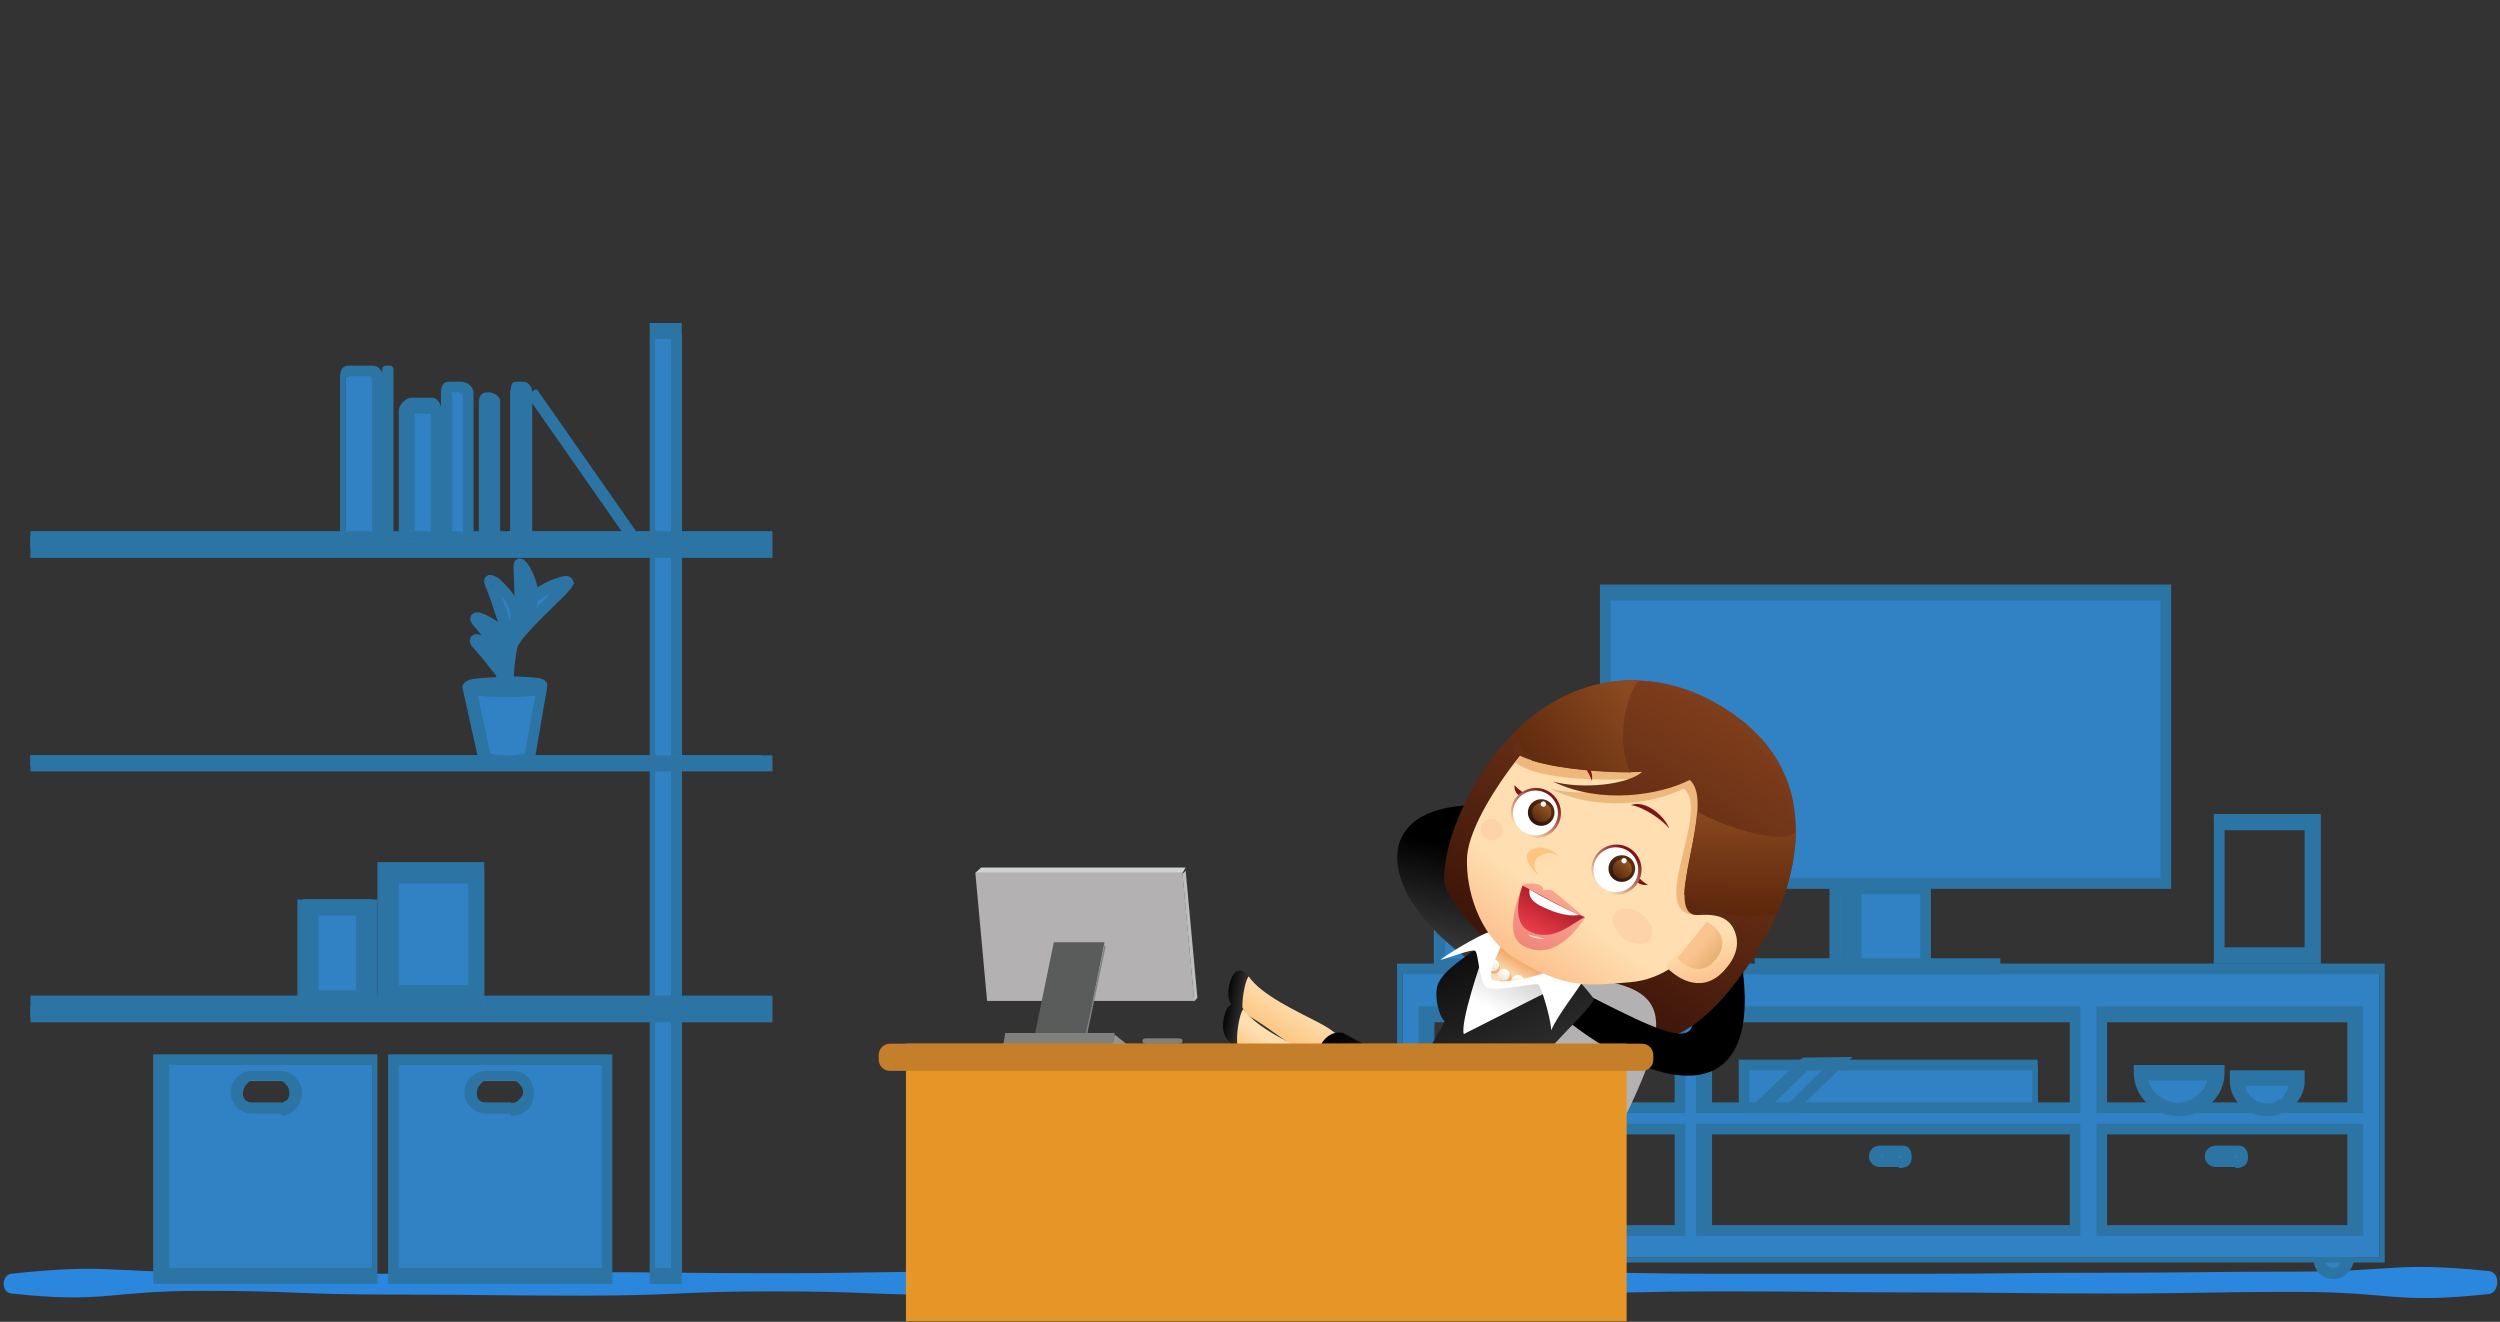<?xml version="1.0" encoding="utf-8"?>
<!-- Generator: Adobe Illustrator 19.2.1, SVG Export Plug-In . SVG Version: 6.00 Build 0)  -->
<svg version="1.1" id="Layer_1" xmlns="http://www.w3.org/2000/svg" xmlns:xlink="http://www.w3.org/1999/xlink" x="0px" y="0px"
	 viewBox="0 0 468.3 247.6" style="enable-background:new 0 0 468.3 247.6;" xml:space="preserve">
<rect x="0" y="0" width="468.3" height="247.6" fill="#333333" stroke="none"/>
<g>
	<path fill="#2A87DD" d="M466.2,242.4c-17.8,1.9-17.9-0.4-35.7-0.4c-17.9,0-17.9,0.3-35.7,0.3c-17.9,0-17.9-0.2-35.7-0.2
		c-17.9,0-17.9-0.2-35.7-0.2c-17.9,0-17.9,0.4-35.7,0.4c-17.9,0-17.9-0.2-35.7-0.2c-17.9,0-17.9,0.6-35.7,0.6
		c-17.9,0-17.9-0.1-35.7-0.1c-17.9,0-17.9-0.7-35.7-0.7c-17.9,0-17.9,0.8-35.7,0.8c-17.9,0-17.9-0.2-35.7-0.2
		c-17.9,0-17.9-0.7-35.7-0.7s-18,2.4-35.7,0.5c-1.9-0.2-1.9-3.4,0-3.7c17.8-1.9,17.8-0.3,35.7-0.3c17.9,0,17.9,0.3,35.7,0.3
		c17.9,0,17.9-0.3,35.7-0.3c17.9,0,17.9,0.2,35.7,0.2c17.9,0,17.9-0.3,35.7-0.3c17.9,0,17.9,0.6,35.7,0.6c17.9,0,17.9-0.3,35.7-0.3
		c17.9,0,17.9-0.2,35.7-0.2c17.9,0,17.9,0.3,35.7,0.3c17.9,0,17.9,0,35.7,0c17.9,0,17.9-0.2,35.7-0.2c17.9,0,17.9-0.2,35.7-0.2
		c17.9,0,18-1.9,35.8-0.1C468.5,238.5,468.1,242.2,466.2,242.4z"/>
</g>
<circle fill="#3182C4" cx="269.4" cy="236.2" r="2.7"/>
<path fill="#2C74A4" d="M272.1,235.5h-1.2c0,1-0.2,1.1-0.4,1.4c-0.3,0.3-0.6,0.6-1.1,0.6c-0.4,0-0.8-0.1-1.1-0.4
	c-0.3-0.3-0.4-0.6-0.4-1c0-0.4,0.2-0.8,0.4-1c0.3-0.3,0.6-0.4,1.1-0.4c0.4,0,0.8-0.2,1.1,0.1c0.3,0.3,0.4,0.7,0.4,0.7H272.1h1.2
	c0-2-1.7-3.5-3.8-3.5c-2.1,0-3.8,1.9-3.8,4c0,2.1,1.7,3.6,3.8,3.6c2.1,0,3.8-2.1,3.8-4.1H272.1z"/>
<circle fill="#3182C4" cx="437.1" cy="236.2" r="2.7"/>
<path fill="#2C74A4" d="M439.8,235.5h-1.2c0,1-0.2,1.1-0.4,1.4c-0.3,0.3-0.6,0.6-1.1,0.6c-0.4,0-0.8-0.1-1.1-0.4
	c-0.3-0.3-0.4-0.6-0.4-1c0-0.4,0.2-0.8,0.4-1c0.3-0.3,0.6-0.4,1.1-0.4c0.4,0,0.8-0.2,1.1,0.1c0.3,0.3,0.4,0.7,0.4,0.7H439.8h1.2
	c0-2-1.7-3.5-3.8-3.5c-2.1,0-3.8,1.9-3.8,4c0,2.1,1.7,3.6,3.8,3.6c2.1,0,3.8-2.1,3.8-4.1H439.8z"/>
<path fill="#3182C4" d="M262.7,181.5v54h183v-54H262.7z M267.7,189.5h47v18h-47V189.5z M314.7,230.5h-47v-19h47V230.5z M318.7,189.5h70
	v18h-70V189.5z M388.7,230.5h-69v-19h69V230.5z M393.7,189.5h47v18h-47V189.5z M440.7,230.5h-47v-19h47V230.5z"/>
<path fill="#2C74A4" d="M262.7,181.5h-1v55h185v-56h-185v1H262.7v1h183v53h-183V181.5L262.7,181.5v1.8V181.5z M267.7,189.5v2h46v15h-45
	v-17H267.7v1.8V189.5h-2v19h50v-20h-50v1H267.7z M314.7,230.5v-1h-46v-17h45v18H314.7v-1.4V230.5h1v-20h-50v21h50v-1H314.7z
	 M318.7,189.5v2h69v15h-67v-17H318.7v1.8V189.5h-1v19h72v-20h-72v1H318.7z M388.7,230.5v-1h-68v-17h67v18H388.7v-1.4V230.5h1v-20
	h-72v21h72v-1H388.7z M393.7,189.5v2h46v15h-45v-17H393.7v1.8V189.5h-1v19h50v-20h-50v1H393.7z M440.7,230.5v-1h-46v-17h45v18H440.7
	v-1.4V230.5h2v-20h-50v21h50v-1H440.7z"/>
<rect x="329.7" y="180.5" fill="#3182C4" width="44" height="1"/>
<polygon fill="#2C74A4" points="373.7,181.5 373.7,180.5 330.9,180.5 330.9,180.5 329.7,180.5 329.7,181.5 371.5,181.5 371.5,181.5 
	373.7,181.5 373.7,180.7 373.7,181.5 374.7,181.5 374.7,179.5 328.7,179.5 328.7,182.5 374.7,182.5 374.7,181.5 "/>
<rect x="343.7" y="166.5" fill="#3182C4" width="17" height="14"/>
<polygon fill="#2C74A4" points="360.7,180.5 360.7,179.5 344.7,179.5 344.7,167.5 359.7,167.5 359.7,180.5 360.7,180.5 360.7,179.5 
	360.7,180.5 361.7,180.5 361.7,165.5 342.7,165.5 342.7,181.5 361.7,181.5 361.7,180.5 "/>
<rect x="300.7" y="111.5" fill="#3182C4" width="105" height="54"/>
<polygon fill="#2C74A4" points="405.7,165.5 405.7,164.5 301.7,164.5 301.7,112.5 404.7,112.5 404.7,165.5 405.7,165.5 405.7,164.2 
	405.7,165.5 406.7,165.5 406.7,109.5 299.7,109.5 299.7,166.5 406.7,166.5 406.7,165.5 "/>
<rect x="326.7" y="199.5" fill="#3182C4" width="55" height="8"/>
<polygon fill="#2C74A4" points="381.7,207.5 381.7,206.5 327.7,206.5 327.7,200.5 380.7,200.5 380.7,207.5 381.7,207.5 381.7,207.1 
	381.7,207.5 381.7,207.5 381.7,198.5 325.7,198.5 325.7,208.5 381.7,208.5 381.7,207.5 "/>
<path fill="#3182C4" d="M277.4,180.5h-6.7c-0.7,0-2.1,0-2.1,0v-13.4c0-0.7,1.3-1.6,2.1-1.6h6.7c0.7,0,1.3,0.9,1.3,1.6v13.4
	C278.7,180.5,278.1,180.5,277.4,180.5z"/>
<path fill="#2C74A4" d="M276.7,181v-1.5h-5.9c-0.7,0-2.1,0-2.1,0v1h2v-13c0,0,0,0,0.1,0h6.7c0.1,0,0.3,0,0.3,0v13h1v-1c0,0-1,0-2,0V181
	v0.5c1,0,2.1,0,2.1,0h0.9v-14.4c0-1.4-0.9-2.6-2.3-2.6h-6.7c-1.4,0-2.1,1.2-2.1,2.6v14.4h0.7c0,0,0.6,0,1.3,0h5.9V181z"/>
<path fill="#3182C4" d="M273.7,165.8c0-2.1,0.7-3.8,1.6-3.8"/>
<path fill="#2C74A4" d="M274.7,165.6c0-0.9,0.3-1.6,0.5-2.1c0.1-0.2,0.3-0.4,0.3-0.4l0,0l-0.1-0.2l0.1,0.2l0.1,0l-0.1-0.2l-0.3,0.2
	l-0.5-0.4v0.4l0.1,0l-0.1-0.4v0.4v-2.3c0,0-0.2,0.1-0.5,0.2c-0.4,0.2-0.6,0.5-0.8,0.8c-0.4,0.5-0.5,0.9-0.7,1.6
	c-0.2,0.7-0.2,2-0.2,2h2.1V165.6z"/>
<path fill="#3182C4" d="M287.2,180.5h-5.3c-0.6,0-1.3,0-1.3,0v-8.7c0-0.5,0.7-1.3,1.3-1.3h5.3c0.6,0,1.5,0.8,1.5,1.3v8.7
	C288.7,180.5,287.8,180.5,287.2,180.5z"/>
<path fill="#2C74A4" d="M287.7,181v-1.5h-5.7c-0.6,0-1.3,0-1.3,0v1h1v-9h0l0.4,0.2c0,0,0-0.2,0-0.2h-0.4l0.4,0.3l-0.2,0l0.1,0.2
	c0,0,0,0,0.1-0.1l-0.2-0.1l0.1,0.2l0,0l0,0l0,0l0,0l0-0.3l0-0.3h5.3l0,0.3l0,0l-0.1,0.2l0.1,0.1l0-0.1l-0.1-0.1l0.3-0.4h-0.4
	c0,0,0,0.2,0.1,0.2l0.3-0.2h-0.8v9h2v-1h-1V181v0.5h0.6h1.4v-9.7c0-0.6-0.4-1.8-0.9-2.2c-0.4-0.3-1.1-1.2-1.6-1.2h-5.3
	c-0.6,0-1.1,0.8-1.5,1.2c-0.4,0.3-0.7,1.5-0.7,2.2v9.7h1.2c0,0,0.5,0,1.1,0h5.7V181z"/>
<path fill="#3182C4" d="M284.3,170.9c0-1.4,0.6-2.5,1.3-2.5"/>
<path fill="#2C74A4" d="M285.7,171.1c0-0.5,0-1.1,0.1-1.3c0-0.1,0-0.1,0-0.2l0-0.1l0,0l-0.2-0.3v0.3c0,0,0.2-0.1,0.2-0.1l-0.2-0.3v0.3
	v-2.3c-1,0-1,0.2-1.3,0.5c-0.5,0.4-0.8,0.7-1,1.2c-0.2,0.5-0.3,1.6-0.3,1.6h2.6V171.1z"/>
<path fill="#3182C4" d="M302.8,206.5h-28.6c-0.3,0-0.5,0.4-0.5,0.2v-1c0-0.3,0.3-1.2,0.5-5.2h28.6c0.3,4,0.9,5,0.9,5.2v1
	C303.7,206.9,303.1,206.5,302.8,206.5z"/>
<path fill="#2C74A4" d="M303.7,207.2v-1.7h-30v1h1.2c0-1-0.2-0.5-1.2-0.5v0.5h1v-1h-0.4l0.6,0.1l0-0.1h-0.6l0.6,0.2l-0.4,0l0.3,0.1l0,0
	l-0.4,0l0.3,0.1c0,0,0-0.1,0.1-0.3c0.1-0.5,0-1.6,0.2-4.3l-1.4-0.1v1.3h30v-1.3l-1.6,0.1c0.1,2.1,0,3.2,0.1,3.8c0,0.3,0,0.5,0,0.7
	c0,0.1,0,0.1,0,0.1l0.1-0.1l-0.6,0v0l0.6-0.1l-0.2-0.1l0.8-0.2h-0.6l0,0.1l0.6-0.1h-1.1v1h2V206c-2,0-1.6-0.5-1.6,0.5h1.6V206V207.2
	v1.2c0,0,0-0.7,0-1.6v-1c0-0.1,0.4-0.2,0.4-0.3c0-0.1,0.2-0.2,0.1-0.3c-0.1-0.4-0.1-1.6-0.3-4.3l0-1.3h-30.8l-0.1,1.3
	c-0.1,2-0.2,3.2-0.3,3.7c0,0.3-0.1,0.5-0.1,0.6c0,0.1-0.5,0.1-0.5,0.2c0,0.1-0.5,0.2-0.5,0.3v1c0,0.9,1.6,0.8,2.5,0.8h29.5V207.2z"
	/>
<path fill="#3182C4" d="M414.8,200.5c0,5-3.1,6.9-6.9,6.9c-3.8,0-6.9-1.9-6.9-6.9H414.8z"/>
<path fill="#2C74A4" d="M414.7,200.5h-1c0,2-0.6,3.3-1.7,4.3c-1,1-2.5,1.8-4.1,1.8c-1.6,0-3-0.8-4.1-1.9c-1-1-1.7-2.3-1.7-4.3h-1.5v2
	h14V200.5h-1H414.7v-1h-15v1.5c0,4.5,4,8.1,8.5,8.1c4.5,0,8.5-3.6,8.5-8.1v-1.5h-2V200.5z"/>
<path fill="#3182C4" d="M429.9,202.5c0,3-2.4,5.4-5.4,5.4s-5.4-2.4-5.4-5.4H429.9z"/>
<path fill="#2C74A4" d="M429.7,202.5h-0.9c0,1-0.5,2.2-1.2,3c-0.8,0.8-1.8,1.2-3,1.2c-1.2,0-2.2-0.5-3-1.3c-0.8-0.8-1.2-2-1.2-3h-1.7v1
	h11V202.5h-0.9H429.7v-2h-12v2.1c0,3.6,3.4,6.5,7,6.5c3.6,0,7-2.9,7-6.5v-2.1h-2V202.5z"/>
<path fill="#3182C4" d="M291.4,216.5H287c-0.5,0-0.9-0.5-0.9-1c0-0.5,0.4-1,0.9-1h4.4c0.5,0,0.9,0.5,0.9,1
	C292.3,216,291.9,216.5,291.4,216.5z"/>
<path fill="#2C74A4" d="M291.7,216.5v-1h-5l0,0h0.7c0,0,0.4-0.2-0.6-0.2v0.2h0.6h-0.6v0.4c1,0,0.6-0.4,0.6-0.4h-0.7l0,0h4.8l0,0h-0.4
	c0,0,0.6,0.4,0.6,0.4v-0.4h-0.6h0.6v-0.2c0,0-0.5,0.2-0.6,0.2h0.6v-0.2V216.5v1.2c1,0,1.9-1,1.9-2.1c0-1.1-1-2.1-2.2-2.1H287
	c-1.1,0-2,0.9-2,2c0,1.1,0.9,2,2,2h4.7V216.5z"/>
<path fill="#3182C4" d="M356.5,217.5h-4.4c-0.5,0-0.9-0.5-0.9-1c0-0.5,0.4-1,0.9-1h4.4c0.5,0,0.9,0.5,0.9,1
	C357.3,217,357,217.5,356.5,217.5z"/>
<path fill="#2C74A4" d="M355.7,217.6v-1.1h-3.5l0,0h0.2c0,0,0.3,0,0.3,0v0h-0.3h0.3v0.5c0,0-0.3-0.5-0.3-0.5h-0.2l0,0h3.9l0,0h0.1
	c0,0-0.5,0.5-0.5,0.5v-0.5h0.5h-0.5v0c0,0,0.5,0,0.5,0h-0.5v0V217.6v1.2c2,0,2.4-1,2.4-2.1c0-1.1-0.5-2.1-1.6-2.1h-4.4
	c-1.1,0-2,0.9-2,2c0,1.1,0.9,2,2,2h3.6V217.6z"/>
<path fill="#3182C4" d="M419.4,217.5H415c-0.5,0-0.9-0.5-0.9-1c0-0.5,0.4-1,0.9-1h4.4c0.5,0,0.9,0.5,0.9,1
	C420.2,217,419.9,217.5,419.4,217.5z"/>
<path fill="#2C74A4" d="M418.7,217.6v-1.1H415l0,0h0.2c0,0-0.6,0-0.6,0v0h0.6h-0.6v0.5c0,0,0.6-0.5,0.6-0.5H415l0,0h3.9l0,0h0.2
	c0,0-0.4,0.5-0.4,0.5v-0.5h0.4h-0.4v0c0,0,0.4,0,0.4,0h-0.4v0V217.6v1.2c2,0,2.4-1,2.4-2.1c0-1.1-0.6-2.1-1.7-2.1H415
	c-1.1,0-2,0.9-2,2c0,1.1,0.9,2,2,2h3.7V217.6z"/>
<path fill="#2C74A4" d="M414.7,152.5v28h20v-28H414.7z M432.7,177.5h-16v-22h16V177.5z"/>
<path fill="#2C74A4" d="M414.7,153.1L414.7,153.1v27.4h20v-28h-20l0,0l0,0v1h19v26h-19V153.1L414.7,153.1v0.7V153.1z M432.7,177.5
	L432.7,177.5h-16v-22h15v22H432.7v0.8v-0.1l0,0v-23.7h-16v25h16V177.5L432.7,177.5z"/>
<rect x="346.7" y="166.5" fill="#3182C4" width="1" height="14"/>
<polygon fill="#2C74A4" points="347.7,180.5 347.7,179.2 347.7,179.2 347.7,167.6 347.7,167.6 347.7,166.5 346.7,166.5 346.7,180.5 
	347.7,180.5 347.7,179.5 347.7,180.5 348.7,180.5 348.7,165.5 344.7,165.5 344.7,181.5 348.7,181.5 348.7,180.5 "/>
<polygon fill="#3182C4" points="338.2,199.2 329.7,207.5 335.6,207.5 344.2,199.1 "/>
<polygon fill="#2C74A4" points="338.2,199.5 337.4,198.3 326.8,208.5 336.1,208.5 347,198 337.7,198.1 337.4,198.6 338.2,199.4 
	338.2,200.6 341.3,200.5 335.2,206.5 332.5,206.5 339,200.1 338.2,199.4 338.2,200.6 "/>
<rect x="122.7" y="62.5" fill="#3182C4" width="5" height="176"/>
<polygon fill="#2C74A4" points="122.7,238.5 122.7,240.5 127.7,240.5 127.7,60.5 121.7,60.5 121.7,240.5 122.7,240.5 122.7,238.5 
	122.7,238.5 122.7,63.5 125.7,63.5 125.7,237.5 122.7,237.5 122.7,238.5 123.7,238.5 "/>
<rect x="5.7" y="100.5" fill="#3182C4" width="137" height="2"/>
<polygon fill="#2C74A4" points="143.7,102.5 143.7,101.5 7.7,101.5 7.7,100.5 5.7,100.5 5.7,101.5 142.7,101.5 142.7,102.5 
	143.7,102.5 143.7,101.8 143.7,102.5 144.7,102.5 144.7,99.5 5.7,99.5 5.7,104.5 144.7,104.5 144.7,102.5 "/>
<rect x="5.7" y="141.5" fill="#3182C4" width="137" height="2"/>
<polygon fill="#2C74A4" points="143.7,143.5 143.7,142.5 7.7,142.5 7.7,141.5 5.7,141.5 5.7,142.5 142.7,142.5 142.7,143.5 
	143.7,143.5 143.7,143 143.7,143.5 144.7,143.5 144.7,141.5 5.7,141.5 5.7,144.5 144.7,144.5 144.7,143.5 "/>
<rect x="5.7" y="188.5" fill="#3182C4" width="137" height="2"/>
<polygon fill="#2C74A4" points="143.7,190.5 143.7,189.5 7.7,189.5 7.7,188.5 5.7,188.5 5.7,189.5 142.7,189.5 142.7,190.5 
	143.7,190.5 143.7,189.4 143.7,190.5 144.7,190.5 144.7,186.5 5.7,186.5 5.7,191.5 144.7,191.5 144.7,190.5 "/>
<path fill="#3182C4" d="M56.7,168.5v19h13v-19H56.7z M67.7,186.5h-10v-16h10V186.5z"/>
<path fill="#2C74A4" d="M56.7,168.5h-1v20h15v-20h-15l0,0H56.7v2h11v16h-10v-18H56.7v2.2V168.5z M67.7,186.5v-1h-8v-14h7v15H67.7v-1.2
	V186.5h2v-18h-13v19h13v-1H67.7z"/>
<rect x="57.7" y="170.5" fill="#3182C4" width="10" height="16"/>
<polygon fill="#2C74A4" points="57.7,186.5 57.7,187.5 69.7,187.5 69.7,168.5 56.7,168.5 56.7,187.5 57.7,187.5 57.7,186.5 59.7,186.5 
	59.7,171.5 66.7,171.5 66.7,185.5 57.7,185.5 57.7,186.5 59.1,186.5 "/>
<path fill="#3182C4" d="M71.7,162.5v26h19v-26H71.7z M88.7,186.5h-15v-22h15V186.5z"/>
<path fill="#2C74A4" d="M71.7,162.5h-1v27h20v-28h-20v1H71.7v1h18v23h-17v-24H71.7v1.2V162.5z M88.7,186.5v-2h-14v-19h13v21H88.7v-1.4
	V186.5h1v-23h-17v24h17v-1H88.7z"/>
<rect x="73.7" y="164.5" fill="#3182C4" width="15" height="22"/>
<polygon fill="#2C74A4" points="73.7,186.5 73.7,187.5 89.7,187.5 89.7,163.5 72.7,163.5 72.7,187.5 73.7,187.5 73.7,186.5 74.7,186.5 
	74.7,165.5 87.7,165.5 87.7,184.5 73.7,184.5 73.7,186.5 75.1,186.5 "/>
<path fill="#3182C4" d="M70.7,99.8c0,0.4-0.3,0.7-0.7,0.7h-4.6c-0.4,0-0.7-0.3-0.7-0.7V70.2c0-0.4,0.3-0.7,0.7-0.7H70
	c0.4,0,0.7,0.3,0.7,0.7V99.8z"/>
<path fill="#2C74A4" d="M69.7,100.9v-1.4h-4.5l0,0h0.4c0,0-0.9,0.2-0.9,0.2v0l0,0v-29l0,0v0.2c0,0,0.9-0.4,0.9-0.4h-0.4l0,0H70l0,0
	h-0.6c0,0,0.3,0.4,0.3,0.4v-0.4l0,0v29l0,0v0.2c0,0-0.3-0.2-0.3-0.2h0.3v0.2V100.9v1.2c1,0,2-0.8,2-1.9V70.5c0-1-0.8-2-1.8-2h-4.7
	c-1,0-1.5,0.9-1.5,2v29.7c0,1,0.4,1.3,1.5,1.3h4.5V100.9z"/>
<path fill="#2C74A4" d="M73.7,100.9c0,0.3-0.3,0.6-0.6,0.6h-0.9c-0.3,0-0.6-0.3-0.6-0.6V69.1c0-0.3,0.3-0.6,0.6-0.6h0.9
	c0.3,0,0.6,0.3,0.6,0.6V100.9z"/>
<path fill="#2C74A4" d="M118.9,99.8l-1.2,0.9c-0.2,0.1-0.4,0.1-0.5-0.1L98.9,74.4c-0.1-0.2-0.1-0.4,0.1-0.5l1.2-0.9
	c0.2-0.1,0.4-0.1,0.5,0.1L119,99.3C119.1,99.4,119.1,99.6,118.9,99.8z"/>
<path fill="#3182C4" d="M81.7,100.8c0,0.4-0.3,0.7-0.7,0.7h-4.6c-0.4,0-0.7-0.3-0.7-0.7V77.2c0-0.4,0.3-0.7,0.7-0.7H81
	c0.4,0,0.7,0.3,0.7,0.7V100.8z"/>
<path fill="#2C74A4" d="M80.7,100.9v-1.4h-3.9l0,0h0.7c0,0-0.8,0.2-0.8,0.2v-0.2h1v-23h-1v0.8c0,0,0.8,0.2,0.8-0.8h-0.8v1h4v-1h-0.1
	c0,1,0.1,0.8,0.1,0.8v-0.8l0,0v23.2l0,0v0c0,0-0.1-0.2-0.1-0.2h0.1v0.2V100.9v1.2c1,0,2-0.8,2-1.9V76.9c0-1-0.7-2.4-1.7-2.4h-4
	c-1,0-2.3,1.4-2.3,2.4v23.3c0,1,1.3,1.3,2.3,1.3h3.7V100.9z"/>
<path fill="#3182C4" d="M87.7,99.8c0,0.4-0.3,0.7-0.7,0.7h-2.6c-0.4,0-0.7-0.3-0.7-0.7V73.2c0-0.4,0.3-0.7,0.7-0.7H87
	c0.4,0,0.7,0.3,0.7,0.7V99.8z"/>
<path fill="#2C74A4" d="M86.7,100.9v-1.4h-2.2l0,0h0c0,0,0.2,0.2,0.2,0.2v0l0,0V73.6l0,0V74c0,0-0.2-0.5-0.2-0.5h0l0,0h1.9l0,0H86
	c0,0,0.7,0.5,0.7,0.5v-0.4l0,0v26.1l0,0v0c0,0-0.7-0.2-0.7-0.2h0.7v0.2V100.9v1.2c1,0,2-0.8,2-1.9V73.5c0-1-1.2-2-2.3-2H84
	c-1,0-1.4,1-1.4,2v26.7c0,1,0.3,1.3,1.4,1.3h2.6V100.9z"/>
<path fill="#3182C4" d="M91.7,100.2c0,0.2-0.1,0.3-0.3,0.3H91c-0.2,0-0.3-0.1-0.3-0.3V74.8c0-0.2,0.1-0.3,0.3-0.3h0.4
	c0.2,0,0.3,0.1,0.3,0.3V100.2z"/>
<path fill="#2C74A4" d="M90.7,100.9v-1.2l0,0v0.8h1.3c0-1-1.3-0.8-1.3-0.8v0.8h2v-25h-2V76c0,0,1.3-0.5,1.3-0.5h-1.3v1l0,0v-1h0.1
	c0,0-0.1,0.5-0.1,0.5v-0.5l0,0v25.1l0,0v-0.9c0,0,0.1-0.2,0.1,0.8h-0.1v-0.8V100.9v1.2c2,0,3-0.7,3-1.5V75.1c0-0.8-1.2-1.6-2-1.6
	h-0.6c-0.8,0-1.4,0.8-1.4,1.6v25.5c0,0.8,0.6,0.9,1.4,0.9h-0.4V100.9z"/>
<path fill="#3182C4" d="M98.7,99.8c0,0.4-0.3,0.7-0.7,0.7h-1.7c-0.4,0-0.7-0.3-0.7-0.7V73.2c0-0.4,0.3-0.7,0.7-0.7H98
	c0.4,0,0.7,0.3,0.7,0.7V99.8z"/>
<path fill="#2C74A4" d="M98.7,100.9v-1.4h-2v1h0.5c0-1-0.5-0.8-0.5-0.8v0.9l0,0V73.6l0,0V74c0,0,0.5-0.5,0.5-0.5h-0.1l0,0h1l0,0h-0.6
	c0,0,1.2,0.5,1.2,0.5v-0.5h-2v27h2v-0.8c0,0-1.2-0.2-1.2,0.8h1.2v-0.8V100.9v1.2c0,0,1-0.8,1-1.8V73.5c0-1-0.7-2-1.7-2h-1.3
	c-1,0-1,0.9-1,2v26.8c0,1-0.1,1.3,1,1.3h2V100.9z"/>
<path fill="#3182C4" d="M29.7,199.5v39h40v-39H29.7z M52.5,207.5h-5.3c-1.6,0-2.9-0.9-2.9-2.5c0-1.6,1.3-2.5,2.9-2.5h5.3
	c1.6,0,2.9,0.9,2.9,2.5C55.3,206.6,54,207.5,52.5,207.5z"/>
<path fill="#2C74A4" d="M29.7,199.5h-1v41h42v-43h-42v2H29.7L29.7,199.5h40v38h-38v-38H29.7v1.1V199.5z M52.7,207.8v-1.3h-5.5
	c-0.5,0-0.9-0.1-1.2-0.4c-0.3-0.3-0.5-0.7-0.5-1.2c0-0.5,0.2-1.2,0.5-1.6c0.3-0.3,0.7-0.9,1.2-0.9h5.3c0.5,0,0.9,0.6,1.2,0.9
	c0.3,0.3,0.5,0.9,0.5,1.4c0,0.5-0.1,1-0.4,1.3c-0.3,0.3-1.1,0.6-1.1,0.6V207.8v1.2c2,0,3.9-2,3.9-4.2c0-2.2-1.9-4.2-4.1-4.2h-5.3
	c-2.2,0-4,1.8-4,4c0,2.2,1.8,4,4,4h5.5V207.8z"/>
<path fill="#3182C4" d="M73.7,199.5v39h40v-39H73.7z M96.3,207.5H91c-1.6,0-2.9-0.9-2.9-2.5c0-1.6,1.3-2.5,2.9-2.5h5.3
	c1.6,0,2.9,0.9,2.9,2.5C99.2,206.6,97.9,207.5,96.3,207.5z"/>
<path fill="#2C74A4" d="M73.7,199.5h-1v41h42v-43h-42v2H73.7L73.7,199.5h39v38h-38v-38H73.7v1.1V199.5z M95.7,207.8v-1.3H91
	c-0.5,0-0.9-0.1-1.2-0.4c-0.3-0.3-0.5-0.7-0.5-1.2c0-0.5,0.2-1.2,0.5-1.6c0.3-0.3,0.7-0.9,1.2-0.9h5.3c0.5,0,0.9,0.6,1.2,0.9
	c0.3,0.3,0.5,0.9,0.5,1.4c0,0.5-0.5,1-0.8,1.3c-0.3,0.3-0.5,0.6-1.5,0.6V207.8v1.2c3,0,4.3-2,4.3-4.2c0-2.2-1.5-4.2-3.7-4.2H91
	c-2.2,0-4,1.8-4,4c0,2.2,1.8,4,4,4h4.7V207.8z"/>
<path fill="#3182C4" d="M94.9,128c-3.8,0-6.8,0.3-6.8,0.7l2.9,13.3c0,0,1.2,0.6,4,0.6c3.3,0,4.4-0.6,4.4-0.6l2.4-13.3
	C101.7,128.3,98.7,128,94.9,128z"/>
<path fill="#2C74A4" d="M95.7,128v-1.2c-2,0-4.1,0.1-5.4,0.2c-0.7,0.1-1.4,0.1-1.8,0.2c-0.2,0.1-0.5,0.1-0.7,0.2
	c-0.1,0.1-0.3,0.1-0.5,0.3c-0.1,0.1-0.3,0.2-0.4,0.3c-0.1,0.2-0.3,0.4-0.3,0.6v0.1l3.1,14l0.5,0.3c0.2,0.1,1.6,0.8,4.5,0.8
	c3.5,0,4.8-0.7,5-0.8l0.4-0.3l2.4-14v-0.1c0-0.2,0-0.4,0-0.6c-0.2-0.3-0.3-0.4-0.4-0.5c-0.2-0.2-0.4-0.2-0.6-0.3
	c-0.3-0.1-0.3-0.2-0.7-0.2c-1.3-0.2-4.2-0.3-5.2-0.3V128v1.2c1,0,3.1,0.1,4.3,0.2c0.6,0.1,0.9,0.1,1.1,0.2c0.1,0,0,0,0,0l0,0l0,0
	l0.2-0.6l-0.4,0.5c0.1,0.1,0.2,0.1,0.2,0.1l0.3-0.6l-0.4,0.5l0.7-0.8l-0.9,0.5c0.1,0.1,0.2,0.2,0.2,0.3l0.7-0.8l-0.9,0.4l0.9-0.6
	h-1.1c0,0,0.1,0.4,0.2,0.6l0.9-0.6h-1.1h1.2l-1.1-0.1l-2.4,13.4l1.1,0.2l-0.6-1l0.4,0.7l-0.4-0.7l0,0l0.4,0.7l-0.4-0.7l0.1,0.2
	l-0.1-0.2l0,0l0.1,0.2l-0.1-0.2c0,0-0.1,0-0.2,0.1c-0.4,0.1-1.5,0.4-3.7,0.4c-1.3,0-2.2-0.1-2.7-0.3c-0.3-0.1-0.5-0.1-0.6-0.2
	c-0.1,0-0.1,0-0.1,0l0,0l-0.3,0.6l0.3-0.6l0,0l-0.3,0.6l0.3-0.6l-0.5,1l1.1-0.2l-2.9-13.4l-1.1,0.2h1.2h-1.1l1,0.5
	c0.1-0.1,0.1-0.5,0.1-0.5h-1.1l1,0.6l-0.9-0.4l0.5,0.8c0.1,0,0.2-0.1,0.3-0.4l-0.9-0.4l0.5,0.8l-0.3-0.4l0.2,0.5c0,0,0,0,0.1,0
	l-0.3-0.4l0.2,0.5c0,0,0.1,0,0.2-0.1c0.2,0,0.9-0.1,1.3-0.1c1.2-0.1,3.5-0.2,5.5-0.2V128z"/>
<ellipse fill="#3182C4" cx="94.9" cy="128.7" rx="6.4" ry="0.6"/>
<path fill="#2C74A4" d="M101.2,128.5h1.2c0,0-0.1-0.3-0.1-0.5c-0.2-0.3-0.3-0.4-0.5-0.4c-0.2-0.2-0.4-0.2-0.6-0.2
	c-0.3-0.1-0.7-0.1-1.1-0.2c-1.2-0.2-3.1-0.3-5.3-0.3c-1.8,0-3.4,0.1-4.6,0.2c-0.6,0.1-1.1,0.1-1.5,0.2c-0.2,0.1-0.4,0.1-0.6,0.2
	c-0.1,0.1-0.2,0.1-0.4,0.3c-0.1,0.1-0.2,0.2-0.3,0.3c-0.1,0.1-0.1,0.4-0.1,0.6c0,0.2,0.1,0.4,0.1,0.6c0.2,0.3,0.3,0.4,0.5,0.5
	c0.2,0.2,0.4,0.2,0.6,0.3c0.3,0.1,0.7,0.1,1.1,0.2c1.2,0.2,3.1,0.3,5.3,0.3c1.8,0,3.4-0.1,4.6-0.2c0.6-0.1,1.1-0.1,1.5-0.2
	c0.2-0.1,0.4-0.1,0.6-0.2c0.1-0.1,0.2-0.1,0.4-0.3c0.1-0.1,0.2-0.3,0.3-0.4c0.1-0.1,0.1-0.7,0.1-0.7H101.2h-1.2H101.2l-1-0.5
	c-0.1,0.1-0.1,0.5-0.1,0.5H101.2l-1-0.4l0.9,0.5l-0.5-0.8c-0.1,0-0.2,0.1-0.3,0.4l0.9,0.5l-0.5-0.8l0.3,0.5l-0.2-0.5
	c0,0,0,0-0.1,0.1l0.3,0.5l-0.2-0.5l0,0c-0.1,0-0.3,0.1-0.7,0.1c-1,0.2-2.9,0.3-5.1,0.3c-1.7,0-3.3-0.1-4.4-0.2
	c-0.5-0.1-1-0.1-1.2-0.2c-0.1,0-0.1,0-0.1,0l0,0h0l-0.3,0.6l0.4-0.5c-0.1-0.1-0.2-0.1-0.2-0.1l-0.3,0.6l0.4-0.5l-0.7,0.8l0.9-0.5
	c-0.1-0.1-0.2-0.2-0.2-0.3l-0.7,0.8l0.9-0.6l-0.9,0.5h1.1c0,0-0.1-0.4-0.2-0.6l-0.9,0.6h1.1h-1.1l1,0.5c0.1-0.1,0.1-0.5,0.1-0.5
	h-1.1l1,0.6l-0.9-0.4l0.5,0.9c0.1,0,0.2-0.1,0.3-0.4l-0.9-0.4l0.5,0.8l-0.3-0.4l0.2,0.5c0,0,0,0,0.1-0.1l-0.3-0.5l0.2,0.5l0,0
	c0.1,0,0.3-0.1,0.7-0.1c1-0.2,2.9-0.3,5.1-0.3c1.7,0,3.3,0.1,4.4,0.2c0.5,0.1,1,0.1,1.2,0.2c0.1,0,0.1,0,0.1,0l0,0h0l0.3-0.6
	l-0.4,0.5c0.1,0.1,0.2,0.1,0.2,0.1l0.3-0.6l-0.4,0.5l0.7-0.8l-0.9,0.5c0.1,0.1,0.2,0.2,0.2,0.3l0.7-0.8l-0.9,0.4L101.2,128.5h-1.2
	c0,0,0.1,0.4,0.2,0.6L101.2,128.5h-1.2H101.2z"/>
<path fill="#3182C4" d="M94.9,129.3l-0.6,0c-0.5-2.5-1.1-10.1,1.5-13.7c3.2-4.6,10.4-7.3,10.3-6.3c-0.1,1-9.8,8.7-10.5,11.9
	C95,124.4,94.9,129.3,94.9,129.3z"/>
<path fill="#2C74A4" d="M94.9,129.3l0-1.2l-0.6,0l0,1.2l1.1-0.2c-0.2-0.9-0.4-2.8-0.4-4.9c0-1.4,0.1-3,0.4-4.4c0.3-1.4,0.7-2.7,1.3-3.5
	c1.2-1.8,3.3-3.3,5.1-4.4c0.9-0.5,1.8-1,2.5-1.2c0.4-0.1,0.6-0.2,0.9-0.3c0.2-0.1,0.4-0.1,0.4-0.1v-0.1l0.1-0.7h-0.1v0.7v0.1
	l0.1-0.7l-0.4,0.6c0.2,0.1,0.3,0.1,0.4,0.1l0.1-0.7l-0.4,0.6l0.6-0.8l-0.9,0.5c0.1,0.2,0.2,0.3,0.3,0.4l0.6-0.8l-0.9,0.6l0.9-0.4h-1
	c0,0,0,0.3,0.1,0.5l0.9-0.5h-1h0.9l-0.9-0.1l0,0.1h0.9l-0.9-0.2l1.2,0l-1.2-0.1l0.8,0.1l-0.7-0.4c0,0-0.1,0.1-0.1,0.3l0.8,0.1
	l-0.7-0.4l0.2,0.1l-0.2-0.1l0,0l0.2,0.1l-0.2-0.1c0,0-0.1,0.1-0.1,0.2c-0.2,0.2-0.5,0.5-0.8,0.9c-1.3,1.3-3.5,3.3-5.4,5.3
	c-1,1-1.9,2-2.6,2.9c-0.4,0.5-0.7,0.9-0.9,1.4c-0.3,0.5-0.5,0.9-0.6,1.4c-0.4,1.7-0.6,3.8-0.7,5.4c-0.1,1.7-0.1,2.9-0.1,2.9
	L94.9,129.3l0-1.2L94.9,129.3l1.2,0c0,0,0-0.1,0-0.2c0-0.5,0.1-1.8,0.2-3.2c0.1-1.5,0.3-3.2,0.6-4.5c0-0.2,0.2-0.6,0.5-1
	c0.5-0.8,1.4-1.8,2.4-2.9c1.5-1.6,3.3-3.3,4.7-4.7c0.7-0.7,1.4-1.3,1.8-1.8c0.2-0.3,0.4-0.5,0.6-0.7c0.1-0.1,0.2-0.2,0.2-0.4
	c0.1-0.1,0.3-0.3,0.4-0.6l0.2,0v0l-0.2-0.1c0-0.2-0.2-0.5-0.3-0.7c-0.1-0.2-0.3-0.3-0.4-0.4c-0.2-0.1-0.4-0.2-0.5-0.2
	c-0.2,0-0.3,0-0.4,0c-0.3,0-0.7,0.1-1,0.2c-0.6,0.2-1.4,0.4-2.2,0.8c-1.2,0.6-2.6,1.4-4,2.4c-1.4,1-2.7,2.2-3.7,3.6
	c-0.9,1.3-1.4,2.8-1.7,4.4c-0.3,1.6-0.4,3.3-0.4,4.9c0,2.2,0.2,4.2,0.4,5.4l0.2,0.9l2.7,0l0-1.2L94.9,129.3z"/>
<path fill="#3182C4" d="M94.4,129.2l0.3,0c0.2-1.1,0.5-4.6-0.7-6.2c-1.5-2.1-4.9-3.3-4.9-2.9c0,0.5,4.6,5.2,4.9,6.6
	C94.3,128.2,94.4,129.2,94.4,129.2z"/>
<path fill="#2C74A4" d="M94.4,129.2l0,1.2l0.3,0l0.9,0l0.2-0.9c0.1-0.6,0.2-1.5,0.2-2.6c0-0.7-0.1-1.5-0.2-2.3
	c-0.2-0.8-0.4-1.6-0.9-2.3c-0.8-1.1-1.9-1.9-3-2.5c-0.5-0.3-1-0.5-1.4-0.7c-0.2-0.1-0.4-0.1-0.6-0.2c-0.2,0-0.4-0.1-0.6-0.1
	c-0.2,0-0.3,0-0.6,0.1c-0.1,0.1-0.3,0.2-0.5,0.4c-0.1,0.2-0.2,0.5-0.2,0.7c0,0.1,0,0.1,0,0.1l1.2-0.1l-1.2,0.1
	c0,0.2,0.1,0.3,0.1,0.4c0.1,0.2,0.1,0.3,0.2,0.4c0.1,0.2,0.3,0.4,0.5,0.6c0.6,0.8,1.7,1.9,2.6,3.1c0.4,0.6,0.9,1.1,1.2,1.5
	c0.1,0.2,0.3,0.4,0.4,0.6c0,0.1,0.1,0.1,0.1,0.2l0,0l0,0l0.5,0l0.3,0v0l-0.3,0l-0.3,0c0.2,0.7,0.1,1.3,0.2,1.7c0,0.2,0,0.4,0,0.5
	c0,0.1,0.2,0.1,0.2,0.1l0.2,0v0l0.3,0l-0.3,0v0l0.1,0l-0.4,0l0,1.1l1.1,0L94.4,129.2l1.2-0.1c0,0-0.1-1.1-0.4-2.7
	c-0.1-0.4-0.3-0.7-0.4-1c-0.3-0.6-0.8-1.2-1.3-1.8c-0.7-0.9-1.6-1.9-2.3-2.7c-0.3-0.4-0.6-0.7-0.8-1c-0.1-0.1-0.2-0.2-0.2-0.3l0,0
	l-0.4,0.2l0.4-0.2l0,0l-0.4,0.2l0.4-0.2l-0.9,0.4l1-0.1c0-0.2-0.1-0.3-0.1-0.3l-0.9,0.4l1.2-0.1l0.2,0v0l-1.5-0.5h1.1
	c0,0,0-0.1,0-0.1l-1.1,0.1h1.1h-1.1l0.9,0.6c0.1-0.2,0.2-0.6,0.2-0.6h-1.1l0.9,0.9l-0.9-0.5l0.6,1c0.1-0.1,0.2-0.1,0.3-0.3l-0.9-0.6
	l0.6,0.9l-0.5-0.8l0.2,1c0.1,0,0.2,0,0.3-0.1l-0.5-0.8l0.4,1l0.1-0.7v0.8c0,0,0.1,0,0.1,0l-0.1-0.7v0.8v-0.4l-0.5-0.4h0.5v0.4
	l-0.5-0.4h0c0.1,0,0.3,0.4,0.6,0.6c0.5,0.2,1.1,0.7,1.7,1.1c0.6,0.4,1.1,1,1.5,1.4c0.2,0.3,0.4,0.8,0.5,1.4c0.1,0.6,0.2,1.3,0.2,1.9
	c0,0.9-0.1,1.7-0.2,2.1l1.1,0.2l0-1.2l-0.3,0L94.4,129.2l1.2-0.1L94.4,129.2z"/>
<path fill="#3182C4" d="M94.3,122l0.3,0.1c0.8-1.2,2.6-5.2,1.9-7.7c-0.9-3.1-4.4-6.1-4.5-5.5c-0.1,0.6,3.2,8.1,3,10
	C94.7,120.7,94.3,122,94.3,122z"/>
<path fill="#2C74A4" d="M94.3,122l-0.4,1.1l0.3,0.1l0.9,0.3l0.5-0.8c0.2-0.3,0.4-0.7,0.6-1.2c0.4-0.7,0.7-1.7,1-2.7
	c0.3-1,0.5-2.1,0.5-3.1c0-0.5-0.1-1.1-0.2-1.6c-0.5-1.7-1.5-3.2-2.6-4.3c-0.5-0.6-1-1-1.4-1.4c-0.2-0.2-0.4-0.3-0.7-0.4
	c-0.1-0.1-0.2-0.1-0.4-0.2c-0.1,0-0.3-0.1-0.5-0.1c-0.2,0-0.4,0-0.7,0.2c-0.1,0.1-0.3,0.2-0.3,0.3c-0.1,0.1-0.1,0.3-0.2,0.4l0,0
	c0,0.1,0,0.2,0,0.3c0,0.2,0,0.3,0.1,0.5c0.1,0.3,0.1,0.5,0.3,0.8c0.4,1.1,1.1,2.9,1.6,4.6c0.3,0.8,0.6,1.7,0.7,2.4
	c0.1,0.3,0.2,0.7,0.2,0.9c0,0.3,0,0.5,0,0.6l0,0.1v0c0,0.9-0.2,1.6-0.3,2.1c-0.1,0.3-0.1,0.5-0.1,0.6c0,0.1-0.3,0.1-0.3,0.1l-0.2,0
	v0l0.4,0l0.1-0.1h0l0.1,0.1l-0.1,0l-0.3,1.1l1,0.4L94.3,122l0.9,0.3c0,0,0.5-1.4,0.5-3.3v0c0-0.1,0.2-0.2,0.2-0.3
	c0-0.4,0-0.8-0.1-1.2c-0.2-0.8-0.4-1.6-0.7-2.5c-0.4-1.4-1-2.8-1.4-4c-0.2-0.6-0.4-1.1-0.5-1.5c-0.1-0.2,0.2-0.3,0.2-0.5l0.3-0.1v0
	l-1.1,0.6h0.6c0-1,0-0.1,0-0.1l-0.5,0.1h0.6h-1l1,0.2c0-0.1,0-0.2,0-0.2h-1l1.6-0.3v0l-0.3,0l-1.2-0.3l0.8,0.6
	c0.1-0.1,0.1-0.2,0.1-0.3l-1.1-0.3l0.9,0.6l-0.9-0.6l0.4,1c0.2-0.1,0.4-0.2,0.5-0.4l-0.9-0.6l0.8,1l-0.1-0.9v1c0,0,0.2,0,0.4-0.1
	l-0.4-0.9v1v-0.8l-0.3,0.7c0,0,0.3,0,0.3,0v-0.8l-0.6,0.7l-0.1-0.2l-0.2,0.2l0,0l0.1-0.5h-0.1h0c0,0,0.1,0.3,0.2,0.4
	c0.2,0.2,0.5,0.5,0.8,0.8c0.5,0.5,1,1.2,1.5,1.8c0.5,0.7,0.8,1.5,1,2.2c0.1,0.3,0.1,0.6,0.1,1c0,1-0.3,2.2-0.7,3.3
	c-0.2,0.5-0.4,1.1-0.6,1.5c-0.2,0.4-0.4,0.8-0.5,1l1,0.6L95,121l-0.3-0.1L94.3,122l1.1,0.3L94.3,122z"/>
<path fill="#3182C4" d="M95.8,118.4l0.3,0.2c1-0.9,3.8-4,3.9-6.4c0.1-3.1-2.2-6.7-2.5-6.3c-0.3,0.5,0.6,8.3-0.2,9.9
	C96.5,117.4,95.8,118.4,95.8,118.4z"/>
<path fill="#2C74A4" d="M95.8,118.4l-0.7,0.9l0.3,0.2l0.8,0.6l0.7-0.6c0.3-0.3,0.7-0.7,1.1-1.1c0.7-0.7,1.2-1.7,1.8-2.7
	c0.6-1,0.9-2.2,0.9-3.5v0c0-0.1,0.2-0.1,0.2-0.2c0-1.7-0.5-3.4-1.1-4.7c-0.3-0.6-0.6-1.2-0.9-1.6c-0.2-0.2-0.3-0.4-0.5-0.6
	c-0.1-0.1-0.2-0.2-0.3-0.3c-0.1,0-0.2-0.1-0.3-0.1c-0.1,0-0.3-0.1-0.4-0.1c-0.2,0-0.4,0-0.6,0.2c-0.2,0.1-0.4,0.3-0.4,0.4l1,0.6
	l-1-0.6c-0.1,0.1-0.1,0.2-0.1,0.3c0,0.1-0.1,0.2-0.1,0.3c0,0.2,0,0.5,0,0.7c0,0.7,0.1,1.7,0.1,2.8c0,1.1,0.1,2.3,0.1,3.4
	c0,0.7,0,1.2-0.1,1.7c0,0.2,0,0.4-0.1,0.6c0,0.1-0.1,0.2-0.1,0.2c-0.4,0.8-0.7,1.4-0.9,1.8c-0.1,0.2-0.2,0.4-0.3,0.5
	c0,0.1-0.1,0.1-0.1,0.1l0,0l0,0l0.1,0.1l-0.1-0.1l0,0l0.1,0.1l-0.1-0.1l-0.6,0.9l0.9,0.7L95.8,118.4l1,0.7c0,0,0.8-1.1,1.5-2.8
	c0.1-0.3,0.2-0.5,0.2-0.8c0.1-0.4,0.1-0.8,0.1-1.3c0-0.5,0-1,0-1.5c0-1.1,0-2.4-0.1-3.5c0-1.1-0.1-2.1-0.1-2.7
	c0-0.2,0.1-0.3,0.1-0.4l0.1,0v0l-0.6-0.1l0.4,0.1l0-0.1l-0.5-0.1l0.5,0.1l-0.9-0.3l0.8,0.5c0.1-0.1,0.1-0.2,0.1-0.2l-0.9-0.3
	l0.8,0.5l0,0l0,0l-0.9-0.6l0.5,0.9c0.2-0.1,0.3-0.3,0.4-0.4l-0.9-0.6l0.2,0.9l-0.9-0.9v1.1c2,0,0.4,0,0.5-0.1l-0.5-0.9v1.1v-1
	l-0.3,1c0.1,0,0.3,0.1,0.3,0.1v-1l0,1l0.4-0.7l-0.4,0.6c0,0,0.1,0.1,0.3,0.1l0.3-0.7l-0.5,0.6l0.2-0.2l-0.2,0.2l0,0l0.2-0.2
	l-0.2,0.2l0,0l0,0h0l0,0l0,0c0,0,0.1,0.1,0.2,0.2c0.1,0.2,0.3,0.5,0.5,0.9c0.3,0.6,0.6,1.2,0.8,2c0.2,0.7,0.3,1.5,0.3,2.2l0,0.1v0
	c0,0.4-0.1,0.9-0.4,1.5c-0.4,0.8-1,1.7-1.6,2.5c-0.6,0.7-1.2,1.4-1.5,1.6l0.8,0.9l0.7-0.9l-0.3-0.2L95.8,118.4l1,0.7L95.8,118.4z"/>
<path fill="#3182C4" d="M94.4,124.5h0.3c0.2-1,0.5-4.3-0.7-5.9c-1.5-2.1-4.9-3.2-4.9-2.7c0,0.5,4.6,5,4.9,6.4
	C94.3,123.7,94.4,124.5,94.4,124.5z"/>
<path fill="#2C74A4" d="M94.4,124.7l0,0.8h0.3l1,0.4l0.2-0.7c0.1-0.6,0.2-1.4,0.2-2.5c0-0.7-0.1-1.5-0.2-2.3c-0.2-0.8-0.4-1.5-0.9-2.2
	c-0.8-1.1-1.9-1.9-3-2.5c-0.5-0.3-1-0.5-1.4-0.7c-0.2-0.1-0.4-0.1-0.6-0.2c-0.2,0-0.4-0.1-0.6-0.1c-0.2,0-0.3,0-0.6,0.1
	c-0.1,0.1-0.3,0.2-0.5,0.4c-0.1,0.2-0.2,0.5-0.2,0.7c0,0.1,0,0.1,0,0.2l1.2-0.2l-1.2,0.1c0,0.2,0.1,0.3,0.1,0.4
	c0.1,0.2,0.1,0.3,0.2,0.4c0.1,0.2,0.3,0.4,0.5,0.6c0.6,0.8,1.7,2,2.6,3.1c0.4,0.6,0.9,1.1,1.2,1.5c0.1,0.2,0.3,0.4,0.4,0.6
	c0,0.1,0.1,0.1,0.1,0.2l0,0l0,0l0.5,0l0.3,0v0l-0.3,0l-0.3,0c0.2,0.7,0.1,1.3,0.2,1.7c0,0.2,0,0.4,0,0.5c0,0.1,0.2,0.1,0.2,0.1
	l0.2,0v0l0.4,0l-0.4,0v0l0.1,0l-0.5,0l0,1.1l1.1,0l0-1.2l1.2-0.1c0,0-0.1-1.1-0.4-2.7c-0.1-0.4-0.3-0.7-0.4-1
	c-0.3-0.6-0.8-1.2-1.3-1.8c-0.7-0.9-1.6-1.9-2.3-2.7c-0.3-0.4-0.6-0.7-0.8-1c-0.1-0.1-0.2-0.2-0.2-0.3l0,0l-0.4,0.2l0.4-0.2l0,0
	l-0.4,0.2l0.4-0.2l-0.9,0.4l1-0.1c0-0.2-0.1-0.3-0.1-0.3l-0.9,0.4l1-0.1l0,0l0-0.3l-1.1-0.1h1.1l0-0.2l-1.1,0.2h1.1h-1.1l0.9,0.6
	c0.1-0.2,0.2-0.6,0.2-0.6h-1.1l0.9,0.9l-0.9-0.5l0.6,1c0.1-0.1,0.2-0.1,0.3-0.3l-0.9-0.6l0.6,0.9l-0.5-0.8l0.2,1
	c0.1,0,0.2,0,0.3-0.1l-0.5-0.8l0.4,1l0.1-0.7v0.8c0,0,0.1,0,0.1,0l-0.1-0.7v0.8v-0.4l-0.5-0.2h0.5v0.2l-0.5-0.2h0
	c0.1,0,0.3,0.4,0.6,0.5c0.5,0.2,1.1,0.6,1.7,1c0.6,0.4,1.1,0.9,1.5,1.4c0.2,0.3,0.4,0.8,0.5,1.4c0.1,0.6,0.2,1.3,0.2,1.9
	c0,0.9-0.1,1.7-0.2,2.1l1.1,0l0-1.4h-0.3l0,1.4l1.2-0.2L94.4,124.7z"/>
<path fill="#3182C4" d="M95.4,229.8c0,0.2-0.2,0.4-0.4,0.4c-0.2,0-0.4-0.2-0.4-0.4s0.2-0.4,0.4-0.4C95.2,229.4,95.4,229.6,95.4,229.8"
	/>
<path fill="#3182C4" d="M103,229.8c0,0.2-0.2,0.4-0.4,0.4c-0.2,0-0.4-0.2-0.4-0.4s0.2-0.4,0.4-0.4C102.9,229.4,103,229.6,103,229.8"/>
<path fill="#3182C4" d="M104.1,231.7c0.1-0.1,0.3-0.2,0.5-0.1c1,0.3,4.6,1.5,5.6,2.7c1.2,1.4-0.7,2.4-1.8,1.5c-0.3-0.2-2.9-1.9-4.3-2.7
	c-0.4-0.3-0.5-0.8-0.2-1.2L104.1,231.7z"/>
<g>
	
		<linearGradient id="SVGID_1_" gradientUnits="userSpaceOnUse" x1="-117.19" y1="-241.247" x2="-116.983" y2="-241.247" gradientTransform="matrix(25.351 4.192 -4.192 25.351 2189.283 6792.429)">
		<stop  offset="0" style="stop-color:#000000"/>
		<stop  offset="1" style="stop-color:#484848"/>
	</linearGradient>
	<path fill="url(#SVGID_1_)" d="M232.8,189.9c-1.1-0.5-3.2-1.5-2.6-5c0.6-3.5,2.4-3.9,3.8-1.9C235.4,185,235.2,190.9,232.8,189.9z"/>
	
		<linearGradient id="SVGID_2_" gradientUnits="userSpaceOnUse" x1="-172.509" y1="-223.702" x2="-172.302" y2="-223.702" gradientTransform="matrix(-26.198 43.966 43.966 26.198 5561.001 13634.074)">
		<stop  offset="0" style="stop-color:#FFDFB2"/>
		<stop  offset="1" style="stop-color:#FBBB6C"/>
	</linearGradient>
	<path fill="url(#SVGID_2_)" d="M247.3,191.7c-4.6-2.4-11-5.3-13.4-8.8c-0.8,1-1.4,5-1.1,6.9c2.8,1,10.4,7.1,13.3,9c-0.7,4.5,4.6,8.1,5.1,5
		c0.7-4.1,1.3-5.6,1.2-7.2C252.3,195,249.9,193.1,247.3,191.7z"/>
	
		<linearGradient id="SVGID_3_" gradientUnits="userSpaceOnUse" x1="-117.189" y1="-242.18" x2="-116.982" y2="-242.18" gradientTransform="matrix(25.35 4.192 -4.192 25.35 2184.289 6822.13)">
		<stop  offset="0" style="stop-color:#000000"/>
		<stop  offset="1" style="stop-color:#484848"/>
	</linearGradient>
	<path fill="url(#SVGID_3_)" d="M231.8,196c-1.1-0.4-3.2-1.5-2.6-5c0.6-3.5,2.4-3.6,3.8-1.9C234.5,191,233.8,196.7,231.8,196z"/>
	
		<linearGradient id="SVGID_4_" gradientUnits="userSpaceOnUse" x1="-177.981" y1="-208.468" x2="-177.774" y2="-208.468" gradientTransform="matrix(-15.741 26.116 26.116 15.741 2884.693 8126.697)">
		<stop  offset="0" style="stop-color:#FFDFB2"/>
		<stop  offset="1" style="stop-color:#FBBB6C"/>
	</linearGradient>
	<path fill="url(#SVGID_4_)" d="M246.3,197.8c-4.6-2.4-11-5.3-13.4-8.8c-0.8,1-1.4,5-1.1,6.9c2.8,1,10.4,7.1,13.3,9c0.4,1.9,5.4,3.2,5.9,0.1
		c0.1-0.5,0.3-1.6,0.4-2.3C251.7,201.1,248.9,199.2,246.3,197.8z"/>
	
		<linearGradient id="SVGID_5_" gradientUnits="userSpaceOnUse" x1="-166.387" y1="-242.683" x2="-166.179" y2="-242.683" gradientTransform="matrix(-144.369 226.759 226.759 144.369 31330.461 72899.5)">
		<stop  offset="0" style="stop-color:#7E3D1B"/>
		<stop  offset="1" style="stop-color:#3F160A"/>
	</linearGradient>
	<path fill="url(#SVGID_5_)" d="M321.8,131.9c-16.7-9.7-35-2.9-45.1,14.3c-5.7,9.7-6.8,16.6-6,22.4c1.3,9.2,32.8,29.4,43.7,25
		C325.5,189.1,353.4,150.2,321.8,131.9z"/>
	<path fill="#8A8A8A" d="M292.1,201.3c-1.7-0.4-3,0.5-3.5,1.9c-0.2,0.6-3.4,10-3.4,10c-0.3,0.9-1.4,1.6-2.3,1.4l-4.6-0.9l-0.5,1.6
		l4.5,0.9l5.1,1.1c1.8,0.4,3.8-0.8,4.4-2.6l3.4-10C295.7,203.3,294.2,201.7,292.1,201.3z"/>
	
		<linearGradient id="SVGID_6_" gradientUnits="userSpaceOnUse" x1="-165.578" y1="-253.327" x2="-165.371" y2="-253.327" gradientTransform="matrix(49.059 -145.389 -149.141 -31.028 -29384.381 -31686.547)">
		<stop  offset="0" style="stop-color:#000000"/>
		<stop  offset="1" style="stop-color:#484848"/>
	</linearGradient>
	<path fill="url(#SVGID_6_)" d="M291.8,214.6c0,0,3.1-9.3,3.4-10c0.2-0.7,0.3-2.6-3.2-3.3c1.4,0.5,2.1,1.5,1.6,3c-0.2,0.6-3.4,10-3.4,10
		c-0.3,0.9-1.4,1.6-2.3,1.4l-9.7-2l-0.5,1.6l9.7,2C289.2,217.6,291.2,216.4,291.8,214.6z"/>
	<path fill="#B3B1B2" d="M300.8,183.8c-10.8-2.4-18.8,1.9-26.6,18.1c-2.3,4.7,3,7,13.4,9.1l0,0l0,0c10.4,2.2,15,2,17.3-2.8
		C313.2,191,311.8,185.9,300.8,183.8z"/>
	
		<linearGradient id="SVGID_7_" gradientUnits="userSpaceOnUse" x1="-165.108" y1="-226.964" x2="-164.9" y2="-226.964" gradientTransform="matrix(-11.096 53.336 53.336 11.096 10554.017 11524.979)">
		<stop  offset="0" style="stop-color:#6BC9F2"/>
		<stop  offset="1" style="stop-color:#327EC0"/>
	</linearGradient>
	<path fill="url(#SVGID_7_)" d="M296.7,213.5c-0.2,0.9-1,1.4-1.9,1.2l-32.6-6.8c-0.9-0.2-1.4-1-1.2-1.9l0.5-2.2c0.2-0.9,1-1.4,1.9-1.2
		l32.6,6.8c0.9,0.2,1.4,1,1.2,1.9L296.7,213.5z"/>
	
		<linearGradient id="SVGID_8_" gradientUnits="userSpaceOnUse" x1="-165.104" y1="-280.908" x2="-164.897" y2="-280.908" gradientTransform="matrix(6.141 -29.518 -29.518 -6.141 -6995.583 -6370.298)">
		<stop  offset="0" style="stop-color:#515050"/>
		<stop  offset="1" style="stop-color:#99999A"/>
	</linearGradient>
	<path fill="url(#SVGID_8_)" d="M282.1,224c-0.1,0.7-0.3,2,0,2s0.5,0.1,0.7,0.1c0.4,0.1,1-0.7,1.2-1.8c0.2-1.1,0-2-0.4-2.1
		c-0.2,0-0.4-0.1-0.7-0.1C282.7,222.1,282.2,223.4,282.1,224z"/>
	
		<linearGradient id="SVGID_9_" gradientUnits="userSpaceOnUse" x1="-165.395" y1="-280.999" x2="-165.188" y2="-280.999" gradientTransform="matrix(6.141 -29.518 -29.518 -6.141 -6996.719 -6381.861)">
		<stop  offset="0" style="stop-color:#515050"/>
		<stop  offset="1" style="stop-color:#99999A"/>
	</linearGradient>
	<path fill="url(#SVGID_9_)" d="M281.4,223.8c-0.1,0.7-0.3,2,0,2s0.5,0.1,0.7,0.1c0.4,0.1,1-0.7,1.2-1.8c0.2-1.1,0-2-0.4-2.1
		c-0.2,0-0.4-0.1-0.7-0.1C282,221.9,281.5,223.3,281.4,223.8z"/>
	
		<linearGradient id="SVGID_10_" gradientUnits="userSpaceOnUse" x1="-165.104" y1="-281.09" x2="-164.897" y2="-281.09" gradientTransform="matrix(6.141 -29.518 -29.518 -6.141 -7002.374 -6371.711)">
		<stop  offset="0" style="stop-color:#515050"/>
		<stop  offset="1" style="stop-color:#99999A"/>
	</linearGradient>
	<path fill="url(#SVGID_10_)" d="M280.7,223.7c-0.1,0.7-0.3,2,0,2c0.3,0.1,0.5,0.1,0.7,0.1c0.4,0.1,1-0.7,1.2-1.8c0.2-1.1,0-2-0.4-2.1
		c-0.2,0-0.4-0.1-0.7-0.1C281.3,221.8,280.8,223.1,280.7,223.7z"/>
	
		<linearGradient id="SVGID_11_" gradientUnits="userSpaceOnUse" x1="-166.535" y1="-282.584" x2="-166.328" y2="-282.584" gradientTransform="matrix(-5.898 28.351 -28.351 -5.898 -8711.713 3274.635)">
		<stop  offset="0" style="stop-color:#515050"/>
		<stop  offset="1" style="stop-color:#99999A"/>
	</linearGradient>
	<path fill="url(#SVGID_11_)" d="M280.4,223.6c-0.2,1.1,0,2,0.4,2.1c0.4,0.1,1-0.7,1.2-1.8c0.2-1.1,0-2-0.4-2.1S280.6,222.5,280.4,223.6z"/>
	
		<linearGradient id="SVGID_12_" gradientUnits="userSpaceOnUse" x1="-165.104" y1="-282.584" x2="-164.897" y2="-282.584" gradientTransform="matrix(6.141 -29.518 -29.518 -6.141 -7058.007 -6383.285)">
		<stop  offset="0" style="stop-color:#515050"/>
		<stop  offset="1" style="stop-color:#99999A"/>
	</linearGradient>
	<path fill="url(#SVGID_12_)" d="M269.2,221.3c-0.1,0.7-0.3,2,0,2c0.3,0.1,0.5,0.1,0.7,0.1c0.4,0.1,1-0.7,1.2-1.8c0.2-1.1,0-2-0.4-2.1
		c-0.2,0-0.4-0.1-0.7-0.1C269.8,219.4,269.3,220.7,269.2,221.3z"/>
	
		<linearGradient id="SVGID_13_" gradientUnits="userSpaceOnUse" x1="-165.395" y1="-282.675" x2="-165.188" y2="-282.675" gradientTransform="matrix(6.141 -29.518 -29.518 -6.141 -7059.144 -6394.849)">
		<stop  offset="0" style="stop-color:#515050"/>
		<stop  offset="1" style="stop-color:#99999A"/>
	</linearGradient>
	<path fill="url(#SVGID_13_)" d="M268.5,221.1c-0.1,0.7-0.3,2,0,2c0.3,0.1,0.5,0.1,0.7,0.1c0.4,0.1,1-0.7,1.2-1.8c0.2-1.1,0-2-0.4-2.1
		c-0.2,0-0.4-0.1-0.7-0.1C269,219.2,268.6,220.6,268.5,221.1z"/>
	
		<linearGradient id="SVGID_14_" gradientUnits="userSpaceOnUse" x1="-165.104" y1="-282.766" x2="-164.897" y2="-282.766" gradientTransform="matrix(6.141 -29.518 -29.518 -6.141 -7064.799 -6384.698)">
		<stop  offset="0" style="stop-color:#515050"/>
		<stop  offset="1" style="stop-color:#99999A"/>
	</linearGradient>
	<path fill="url(#SVGID_14_)" d="M267.7,221c-0.1,0.7-0.3,2,0,2c0.3,0.1,0.5,0.1,0.7,0.1c0.4,0.1,1-0.7,1.2-1.8c0.2-1.1,0.1-2-0.4-2.1
		c-0.2,0-0.4-0.1-0.7-0.1S267.9,220.4,267.7,221z"/>
	
		<linearGradient id="SVGID_15_" gradientUnits="userSpaceOnUse" x1="-166.535" y1="-284.329" x2="-166.328" y2="-284.329" gradientTransform="matrix(-5.898 28.351 -28.351 -5.898 -8774.138 3261.648)">
		<stop  offset="0" style="stop-color:#515050"/>
		<stop  offset="1" style="stop-color:#99999A"/>
	</linearGradient>
	<path fill="url(#SVGID_15_)" d="M267.4,220.9c-0.2,1.1,0,2,0.4,2.1c0.4,0.1,1-0.7,1.2-1.8c0.2-1.1,0-2-0.4-2.1
		C268.2,219,267.6,219.8,267.4,220.9z"/>
	
		<linearGradient id="SVGID_16_" gradientUnits="userSpaceOnUse" x1="-166.373" y1="-277.565" x2="-166.166" y2="-277.565" gradientTransform="matrix(-6.906 33.193 -33.193 -6.906 -10082.22 3824.131)">
		<stop  offset="0" style="stop-color:#515050"/>
		<stop  offset="1" style="stop-color:#99999A"/>
	</linearGradient>
	<polygon fill="url(#SVGID_16_)" points="282.4,222 276.1,222.3 276.9,218.4 282.7,220.8 	"/>
	
		<linearGradient id="SVGID_17_" gradientUnits="userSpaceOnUse" x1="-166.2" y1="-232.409" x2="-165.993" y2="-232.409" gradientTransform="matrix(-15.425 74.142 74.142 15.425 14944.819 16122.183)">
		<stop  offset="0" style="stop-color:#000000"/>
		<stop  offset="1" style="stop-color:#484848"/>
	</linearGradient>
	<polygon fill="url(#SVGID_17_)" points="278.8,220 273.5,218.9 275.2,210.7 280.5,211.8 	"/>
	
		<linearGradient id="SVGID_18_" gradientUnits="userSpaceOnUse" x1="-165.492" y1="-219.339" x2="-165.284" y2="-219.339" gradientTransform="matrix(-8.002 38.464 38.464 8.002 7390.753 8329.608)">
		<stop  offset="0" style="stop-color:#000000"/>
		<stop  offset="1" style="stop-color:#484848"/>
	</linearGradient>
	<polygon fill="url(#SVGID_18_)" points="280.5,216.3 273.4,214.8 274.3,210.5 281.4,212 	"/>
	
		<linearGradient id="SVGID_19_" gradientUnits="userSpaceOnUse" x1="-167.525" y1="-208.784" x2="-167.317" y2="-208.784" gradientTransform="matrix(-5.898 28.349 28.349 5.898 5199.101 6205.36)">
		<stop  offset="0" style="stop-color:#000000"/>
		<stop  offset="1" style="stop-color:#484848"/>
	</linearGradient>
	<polygon fill="url(#SVGID_19_)" points="262.4,218.8 276.1,221.7 276.8,218.3 262.6,217.7 	"/>
	
		<linearGradient id="SVGID_20_" gradientUnits="userSpaceOnUse" x1="-167.525" y1="-207.855" x2="-167.317" y2="-207.855" gradientTransform="matrix(-5.897 28.347 28.347 5.897 5165.607 6198.071)">
		<stop  offset="0" style="stop-color:#000000"/>
		<stop  offset="1" style="stop-color:#484848"/>
	</linearGradient>
	<circle fill="url(#SVGID_20_)" cx="262" cy="220.8" r="2"/>
	
		<linearGradient id="SVGID_21_" gradientUnits="userSpaceOnUse" x1="-167.525" y1="-282.365" x2="-167.317" y2="-282.365" gradientTransform="matrix(-5.898 28.349 -28.349 -5.898 -8710.794 3311.501)">
		<stop  offset="0" style="stop-color:#000000"/>
		<stop  offset="1" style="stop-color:#484848"/>
	</linearGradient>
	<polygon fill="url(#SVGID_21_)" points="289.9,224.6 276.1,221.7 276.8,218.3 290.1,223.4 	"/>
	
		<linearGradient id="SVGID_22_" gradientUnits="userSpaceOnUse" x1="-167.525" y1="-281.442" x2="-167.317" y2="-281.442" gradientTransform="matrix(-5.897 28.347 -28.347 -5.897 -8677.173 3318.174)">
		<stop  offset="0" style="stop-color:#000000"/>
		<stop  offset="1" style="stop-color:#484848"/>
	</linearGradient>
	<circle fill="url(#SVGID_22_)" cx="289.4" cy="226.5" r="2"/>
	
		<linearGradient id="SVGID_23_" gradientUnits="userSpaceOnUse" x1="-168.857" y1="-142.183" x2="-168.649" y2="-142.183" gradientTransform="matrix(-2.092 10.056 10.056 2.092 1350.587 2219.099)">
		<stop  offset="0" style="stop-color:#000000"/>
		<stop  offset="1" style="stop-color:#484848"/>
	</linearGradient>
	<polygon fill="url(#SVGID_23_)" points="273.9,221.9 275,222.2 275.2,221 274.1,220.7 	"/>
	
		<linearGradient id="SVGID_24_" gradientUnits="userSpaceOnUse" x1="-166.383" y1="-215.026" x2="-166.175" y2="-215.026" gradientTransform="matrix(-6.905 33.192 33.192 6.905 6264.778 7225.265)">
		<stop  offset="0" style="stop-color:#000000"/>
		<stop  offset="1" style="stop-color:#484848"/>
	</linearGradient>
	<polygon fill="url(#SVGID_24_)" points="275,222.2 276.1,222.4 276.9,218.5 275.2,221 	"/>
	
		<linearGradient id="SVGID_25_" gradientUnits="userSpaceOnUse" x1="-166.333" y1="-201.255" x2="-166.125" y2="-201.255" gradientTransform="matrix(-4.813 23.137 23.137 4.813 4131.753 5034.29)">
		<stop  offset="0" style="stop-color:#000000"/>
		<stop  offset="1" style="stop-color:#484848"/>
	</linearGradient>
	<polygon fill="url(#SVGID_25_)" points="274.1,220.7 275.2,221 276.9,218.5 275.8,218.2 	"/>
	
		<linearGradient id="SVGID_26_" gradientUnits="userSpaceOnUse" x1="-164.508" y1="-287.503" x2="-164.3" y2="-287.503" gradientTransform="matrix(5.346 -25.694 -25.694 -5.346 -6236.02 -5534.796)">
		<stop  offset="0" style="stop-color:#000000"/>
		<stop  offset="1" style="stop-color:#484848"/>
	</linearGradient>
	<path fill="url(#SVGID_26_)" d="M273.9,224c-0.1,0.6-0.4,1.9-0.8,1.9c-0.4-0.1-0.9-0.2-1.1-0.2c-0.3-0.1-0.4-1-0.2-2.1c0.2-1.1,0.7-1.9,1-1.8
		c0.2,0,0.8,0.2,1.1,0.2C274.2,222,273.9,223.5,273.9,224z"/>
	
		<linearGradient id="SVGID_27_" gradientUnits="userSpaceOnUse" x1="-165.143" y1="-274.786" x2="-164.936" y2="-274.786" gradientTransform="matrix(7.718 -37.099 -37.099 -7.718 -8646.778 -8019.184)">
		<stop  offset="0" style="stop-color:#000000"/>
		<stop  offset="1" style="stop-color:#484848"/>
	</linearGradient>
	<path fill="url(#SVGID_27_)" d="M274.9,224.2c-0.1,0.6-0.4,1.9-0.8,1.9c-0.4-0.1-0.9-0.2-1.1-0.2c-0.3-0.1-0.4-1-0.2-2.1
		c0.2-1.1,0.7-1.9,1-1.8c0.2,0,0.8,0.2,1.1,0.2C275.3,222.2,275,223.8,274.9,224.2z"/>
	
		<linearGradient id="SVGID_28_" gradientUnits="userSpaceOnUse" x1="-164.508" y1="-287.181" x2="-164.3" y2="-287.181" gradientTransform="matrix(5.346 -25.694 -25.694 -5.346 -6225.584 -5532.625)">
		<stop  offset="0" style="stop-color:#000000"/>
		<stop  offset="1" style="stop-color:#484848"/>
	</linearGradient>
	<path fill="url(#SVGID_28_)" d="M276,224.4c-0.1,0.6-0.4,1.9-0.8,1.9c-0.4-0.1-0.9-0.2-1.1-0.2c-0.3-0.1-0.4-1-0.2-2.1c0.2-1.1,0.7-1.9,1-1.8
		c0.2,0,0.8,0.2,1.1,0.2C276.4,222.5,276.1,224,276,224.4z"/>
	
		<linearGradient id="SVGID_29_" gradientUnits="userSpaceOnUse" x1="-167.616" y1="-209.717" x2="-167.409" y2="-209.717" gradientTransform="matrix(-5.898 28.35 28.35 5.898 5231.906 6215.686)">
		<stop  offset="0" style="stop-color:#000000"/>
		<stop  offset="1" style="stop-color:#484848"/>
	</linearGradient>
	<path fill="url(#SVGID_29_)" d="M276.2,224.5c-0.2,1.1-0.7,1.9-1,1.8c-0.3-0.1-0.4-1-0.2-2.1c0.2-1.1,0.7-1.9,1-1.8
		C276.4,222.5,276.5,223.4,276.2,224.5z"/>
	
		<linearGradient id="SVGID_30_" gradientUnits="userSpaceOnUse" x1="-161.371" y1="-272.123" x2="-161.163" y2="-272.123" gradientTransform="matrix(14.427 -40.374 -37.157 -20.204 -7501.186 -11822.35)">
		<stop  offset="0" style="stop-color:#FFFFFF"/>
		<stop  offset="1" style="stop-color:#D3D3D3"/>
	</linearGradient>
	<path fill="url(#SVGID_30_)" d="M277.8,175.3c-1.9,2.6-8.3,18.1-2.3,21.6c6,3.5,16.3-9.4,19.2-12.1C297.7,182.1,279.8,172.6,277.8,175.3z"/>
	
		<linearGradient id="SVGID_31_" gradientUnits="userSpaceOnUse" x1="-167.439" y1="-256.588" x2="-167.232" y2="-256.588" gradientTransform="matrix(12.865 -108.171 -108.171 -12.865 -25333.137 -21204.709)">
		<stop  offset="0" style="stop-color:#000000"/>
		<stop  offset="1" style="stop-color:#484848"/>
	</linearGradient>
	<path fill="url(#SVGID_31_)" d="M284.8,202.4c0,0,2.2,8.5-3.6,7.3c-5.8-1.2-22.3-4.6-26.3-5.5c-4-0.8-3-8.7,2.3-7.6
		C262.4,197.7,284.8,202.4,284.8,202.4z"/>
	
		<linearGradient id="SVGID_32_" gradientUnits="userSpaceOnUse" x1="-159.807" y1="-246.773" x2="-159.599" y2="-246.773" gradientTransform="matrix(179.084 37.257 37.257 -179.084 38060.215 -38041.277)">
		<stop  offset="0" style="stop-color:#000000"/>
		<stop  offset="1" style="stop-color:#484848"/>
	</linearGradient>
	<path fill="url(#SVGID_32_)" d="M267,198.7l-9.3-1.9l0,0l-6.1-3.3c-5.3-1.1-6.9,9.1-2.9,9.9l17.4,3.2C270,207.4,272.3,199.8,267,198.7z"/>
	
		<linearGradient id="SVGID_33_" gradientUnits="userSpaceOnUse" x1="-189.303" y1="-248.047" x2="-189.096" y2="-248.047" gradientTransform="matrix(-304.646 60.286 -60.286 -304.646 -73930.227 -63640.664)">
		<stop  offset="0" style="stop-color:#000000"/>
		<stop  offset="1" style="stop-color:#484848"/>
	</linearGradient>
	<path fill="url(#SVGID_33_)" d="M317,192.1c-0.9,3.5-7.2,0.6-18.4-5.1c-3.8-1.9-7.3,2.5-4.4,4.7c17.4,13.3,35.3,15.7,32.3-9.6
		C323.4,186.6,319.9,190.1,317,192.1z"/>
	
		<linearGradient id="SVGID_34_" gradientUnits="userSpaceOnUse" x1="-164.845" y1="-236.839" x2="-164.638" y2="-236.839" gradientTransform="matrix(-28.36 113.669 113.669 28.36 22519.883 25613.221)">
		<stop  offset="0" style="stop-color:#000000"/>
		<stop  offset="1" style="stop-color:#484848"/>
	</linearGradient>
	<path fill="url(#SVGID_34_)" d="M278.8,176.4c-6.2-5.9-8.1-9.3-8.3-11.7c0.1-3.9,1.1-8.4,3.7-13.8c-17.8,1.3-16,17.1,1.8,29.5
		C278.9,182.5,281.8,179.3,278.8,176.4z"/>
	
		<linearGradient id="SVGID_35_" gradientUnits="userSpaceOnUse" x1="-163.265" y1="-249.089" x2="-163.058" y2="-249.089" gradientTransform="matrix(123.536 217.637 -267.337 103.799 -46151.539 61558.094)">
		<stop  offset="0" style="stop-color:#000000"/>
		<stop  offset="1" style="stop-color:#484848"/>
	</linearGradient>
	<path fill="url(#SVGID_35_)" d="M277.9,178.9c-0.6,1.4-4.4,12.7-3.7,14.8c4.5-2.3,19.6-9.9,20.4-10.3c0.9-0.4,3.1,2.6,3.9,3.6
		c0.8,1-10.3,10.5-11.3,13.9c-0.9,3.2-0.7,7.7-0.7,7.7l-19.8-10.5c0,0,3.4-5.5,3.9-6.8c-1.1-1-2-4.7-1.3-6.8
		c0.9-2.5,4.4-4.7,7.1-6.7C278.4,176.6,278.9,176.6,277.9,178.9z"/>
	
		<linearGradient id="SVGID_36_" gradientUnits="userSpaceOnUse" x1="-156.544" y1="-298.067" x2="-156.336" y2="-298.067" gradientTransform="matrix(10.101 -17.809 -17.809 -10.101 -3443.312 -5615.175)">
		<stop  offset="0" style="stop-color:#FFDFB2"/>
		<stop  offset="1" style="stop-color:#EFA05E"/>
	</linearGradient>
	<path fill="url(#SVGID_36_)" d="M287.1,177.6c0,0-2.7-1.4-5.6-3.1c-3.2,5.8-2.1,8.9-2.1,8.9s10.2,3,13.4-2.8
		C289.7,179.1,287.1,177.6,287.1,177.6z"/>
	
		<ellipse transform="matrix(0.477 -0.879 0.879 0.477 -13.176 340.771)" fill="#F3B175" cx="279.9" cy="181.5" rx="1.1" ry="1.1"/>
	
		<ellipse transform="matrix(0.478 -0.879 0.879 0.478 -13.722 343.368)" fill="#F3B175" cx="281.9" cy="183.2" rx="1.1" ry="1.1"/>
	
		<linearGradient id="SVGID_37_" gradientUnits="userSpaceOnUse" x1="-189.685" y1="-103.978" x2="-189.478" y2="-103.978" gradientTransform="matrix(-3.611 6.643 6.643 3.611 285.934 1815.482)">
		<stop  offset="0" style="stop-color:#FFFFFF"/>
		<stop  offset="1" style="stop-color:#EFE9DA"/>
	</linearGradient>
	<circle fill="url(#SVGID_37_)" cx="279.7" cy="180.8" r="1.1"/>
	
		<linearGradient id="SVGID_38_" gradientUnits="userSpaceOnUse" x1="-189.992" y1="-105.289" x2="-189.784" y2="-105.289" gradientTransform="matrix(-3.611 6.643 6.643 3.611 295.493 1824.206)">
		<stop  offset="0" style="stop-color:#FFFFFF"/>
		<stop  offset="1" style="stop-color:#EFE9DA"/>
	</linearGradient>
	<circle fill="url(#SVGID_38_)" cx="281.7" cy="182.6" r="1.1"/>
	
		<linearGradient id="SVGID_39_" gradientUnits="userSpaceOnUse" x1="-189.877" y1="-106.699" x2="-189.669" y2="-106.699" gradientTransform="matrix(-3.611 6.643 6.643 3.611 307.851 1829.589)">
		<stop  offset="0" style="stop-color:#FFFFFF"/>
		<stop  offset="1" style="stop-color:#EFE9DA"/>
	</linearGradient>
	<circle fill="url(#SVGID_39_)" cx="284.3" cy="183.7" r="1.1"/>
	<path fill="#FFFFFF" d="M279.5,183.5c2.2,1.2,11.7-1.1,14.5-3.7c0.9,0.3,2.3,3.6,2.4,4c0.1,0.4-5,6.8-5.8,9.2
		c-0.2-2.6-1.9-8.3-2.5-8.6c-0.6-0.3-8.3,1.5-9.7,0.5c-1.4-1-1.4-6.4-2.1-6.8c-0.6-0.4-5.3,1.5-6.5,1.7c1.2-1,9.4-6.1,10.5-5.4
		c1.1,0.7,1.9,0.7,1.9,0.7S278.2,182.8,279.5,183.5z"/>
	
		<linearGradient id="SVGID_40_" gradientUnits="userSpaceOnUse" x1="-170.299" y1="-230.04" x2="-170.092" y2="-230.04" gradientTransform="matrix(-36.44 50.654 50.654 36.44 5740.486 17178.815)">
		<stop  offset="0" style="stop-color:#FFDFB2"/>
		<stop  offset="1" style="stop-color:#FBC38F"/>
	</linearGradient>
	<path fill="url(#SVGID_40_)" d="M321.2,173.1c4.6-6.3,7.5-12.2,3.3-20.7c-6.9-13.9-18.1-20.5-26.1-18.9c-7.7,1.5-11.7,5.1-16.2,11.4
		c-4.9,6.9-7.3,12.4-7.4,15.9c-0.2,5.7,2.1,14,8.2,18.2c10.2,6.5,14.5,5.6,22.3,5C311.3,183.5,316.2,179.9,321.2,173.1z"/>
	<path fill="#EEB87D" d="M318.2,171.4c-10.4,0.5,2.5-19.3-2.8-23.7c-5.4,2.8-16.1,4.5-25.1,0c5.5,1.5,14,0.6,16.7-1.8
		c-5.2,0.2-18.5,0.6-23.2-3.1c10.8-14.5,23.6-20.1,41.4-4.2c17.7,15.8,4.2,29.4-1,34.7C323.5,172.4,322.6,171.2,318.2,171.4z"/>
	<path fill="#7E1416" d="M305.5,150.8c2.5,0.4,5.9,2.8,7.2,4.4C311.7,152.7,308.2,149.8,305.5,150.8z"/>
	<path fill="#7E1416" d="M298.2,146.3c-0.7-2.4-3.6-5.5-5.3-6.5C295.4,140.4,298.7,143.5,298.2,146.3z"/>
	
		<linearGradient id="SVGID_41_" gradientUnits="userSpaceOnUse" x1="-150.662" y1="-227.87" x2="-150.454" y2="-227.87" gradientTransform="matrix(11.643 37.803 37.803 -11.643 10686.42 3218.321)">
		<stop  offset="0" style="stop-color:#FFDFB2"/>
		<stop  offset="1" style="stop-color:#FBC38F"/>
	</linearGradient>
	<path fill="url(#SVGID_41_)" d="M320.8,170.2L312,181c2.3,2.5,7.2,5.5,11.4,0.3C327.7,176.2,324.1,171.8,320.8,170.2z"/>
	
		<linearGradient id="SVGID_42_" gradientUnits="userSpaceOnUse" x1="-216.705" y1="-263.896" x2="-216.498" y2="-263.896" gradientTransform="matrix(-13.292 -11.752 -11.752 13.292 -5660.549 1140.606)">
		<stop  offset="0" style="stop-color:#E5B274"/>
		<stop  offset="1" style="stop-color:#FBC38F"/>
	</linearGradient>
	<path fill="url(#SVGID_42_)" d="M319.7,172.7l-5.5,6.8c1.5,1.6,4.5,3.5,7.2,0.2C324.1,176.4,321.8,173.6,319.7,172.7z"/>
	
		<linearGradient id="SVGID_43_" gradientUnits="userSpaceOnUse" x1="-166.356" y1="-243.162" x2="-166.148" y2="-243.162" gradientTransform="matrix(-165.879 260.545 260.545 165.879 36080.457 83810.219)">
		<stop  offset="0" style="stop-color:#7E3D1B"/>
		<stop  offset="1" style="stop-color:#3F160A"/>
	</linearGradient>
	<path fill="url(#SVGID_43_)" d="M318.2,171.4c-7.4,0.5,3.6-20.9-1.7-25.3c-5.4,2.8-16.6,4.7-25.6,0.3c5.5,1.5,14,0.6,16.7-1.8
		c-5.2,0.2-19.8-0.4-24.5-4c12.1-13.2,24.9-17.7,41.8-5c19,14.2,7.1,32.1-0.4,37.9C323.7,172.5,322.6,171.1,318.2,171.4z"/>
	
		<linearGradient id="SVGID_44_" gradientUnits="userSpaceOnUse" x1="-161.551" y1="-237.681" x2="-161.344" y2="-237.681" gradientTransform="matrix(-0.63 97.38 97.38 0.63 23369.74 16032.678)">
		<stop  offset="0" style="stop-color:#8B4920"/>
		<stop  offset="1" style="stop-color:#5C270C"/>
	</linearGradient>
	<path fill="url(#SVGID_44_)" d="M336.4,155.8c-0.3,0.3-0.7,0.5-1.1,0.7c-0.3,0.1-0.6,0.2-1,0.2c-4.1,0.5-12.5-2.4-16.4-4.7
		c-0.3,5-2.3,11.5-2.4,15.6c2.4,2.1,6.8,3.6,10.3,4c0.1,0,0.3,0,0.4,0c2,0.2,4.5,0,6.7-0.4C335,166.3,336.3,161,336.4,155.8z"/>
	
		<linearGradient id="SVGID_45_" gradientUnits="userSpaceOnUse" x1="-169.975" y1="-237.257" x2="-169.767" y2="-237.257" gradientTransform="matrix(-85.443 66.836 66.836 85.443 1640.769 31763.637)">
		<stop  offset="0" style="stop-color:#8B4920"/>
		<stop  offset="1" style="stop-color:#602B0E"/>
	</linearGradient>
	<path fill="url(#SVGID_45_)" d="M307,127.4c-8.5-0.3-16.6,3.1-23.2,9.6c0.3,1.4,1.7,3.9,3.2,5.5c5.5,1.7,13.9,2.2,18.6,2.2
		C302.8,140.3,304,131,307,127.4z"/>
	
		<linearGradient id="SVGID_46_" gradientUnits="userSpaceOnUse" x1="-168.965" y1="-226.802" x2="-168.757" y2="-226.802" gradientTransform="matrix(-26.797 46.557 46.557 26.797 6322.976 14112.243)">
		<stop  offset="0" style="stop-color:#F7A58C"/>
		<stop  offset="1" style="stop-color:#F0857A"/>
	</linearGradient>
	<path fill="url(#SVGID_46_)" d="M285.2,165.9c-0.3-0.3,2.2-0.6,3.1-0.2c0.9,0.4,0.8,1.1,0.8,1.1s0.9-0.3,1.6,0c0.9,0.5,4.7,3.9,6.2,5.1
		c-1.6,2.3-5.9,8.4-11.7,5.2C281.2,174.8,285.2,166,285.2,165.9z"/>
	
		<linearGradient id="SVGID_47_" gradientUnits="userSpaceOnUse" x1="-169.362" y1="-219.711" x2="-169.155" y2="-219.711" gradientTransform="matrix(-15.68 29.37 35.181 18.288 5364.868 9161.427)">
		<stop  offset="0" style="stop-color:#B41F2D"/>
		<stop  offset="1" style="stop-color:#EC404B"/>
	</linearGradient>
	<path fill="url(#SVGID_47_)" d="M285.2,165.9c1.9,0.9,9,5,11.7,5.9c-2.1,0.8-5.9,5-10.5,2.6C283,172.8,284.8,166.9,285.2,165.9z"/>
	<path fill="#FFFFFF" d="M288.4,169.6c2,1,4.8,2.2,7.4,1.8c-2.5-1.1-6.8-3.3-9.3-4.8h0C286.4,167.7,286.6,168.6,288.4,169.6z"/>
	<path fill="#FCDBD0" d="M287.7,175.4c-1-0.2-1.4-0.4-1.4-0.3c0,0.1,0.3,0.4,1.3,0.6c1,0.2,1.7,0.3,1.7,0.1
		C289.3,175.8,288.7,175.7,287.7,175.4z"/>
	<ellipse transform="matrix(0.585 -0.811 0.811 0.585 -13.8 319.981)" fill="#FDD3AA" cx="305.8" cy="173.5" rx="2.8" ry="4.1"/>
	
		<ellipse transform="matrix(0.585 -0.811 0.811 0.585 -10.056 291.09)" fill="#FDD3AA" cx="279.4" cy="155.4" rx="2" ry="2.1"/>
	<path fill="#7E1416" d="M307.2,164.6c0.6,0.6,1,0.9,1.5,1.1c-0.7,0.2-1.6,0-2-0.5C306.2,164.8,306.7,164.2,307.2,164.6z"/>
	
		<linearGradient id="SVGID_48_" gradientUnits="userSpaceOnUse" x1="-159.227" y1="-221.782" x2="-159.02" y2="-221.782" gradientTransform="matrix(25.652 -31.273 31.273 25.652 11320.511 875.85)">
		<stop  offset="0" style="stop-color:#FFDFB2"/>
		<stop  offset="1" style="stop-color:#7E1416"/>
	</linearGradient>
	<circle fill="url(#SVGID_48_)" cx="302.8" cy="162.9" r="4.7"/>
	
		<ellipse transform="matrix(0.634 -0.773 0.773 0.634 -15.219 293.707)" fill="#FFFFFF" cx="302.8" cy="162.9" rx="4.2" ry="4.2"/>
	
		<linearGradient id="SVGID_49_" gradientUnits="userSpaceOnUse" x1="-178.183" y1="-292.021" x2="-177.975" y2="-292.021" gradientTransform="matrix(-13.892 16.936 -16.936 -13.892 -7115.999 -877.806)">
		<stop  offset="0" style="stop-color:#5A2C0E"/>
		<stop  offset="1" style="stop-color:#2E160C"/>
	</linearGradient>
	<circle fill="url(#SVGID_49_)" cx="303.8" cy="162.7" r="2.5"/>
	
		<linearGradient id="SVGID_50_" gradientUnits="userSpaceOnUse" x1="-181.863" y1="-305.854" x2="-181.656" y2="-305.854" gradientTransform="matrix(-10.652 12.987 -12.987 -10.652 -5604.334 -734.771)">
		<stop  offset="0" style="stop-color:#955924"/>
		<stop  offset="1" style="stop-color:#5C2C0F"/>
	</linearGradient>
	<circle fill="url(#SVGID_50_)" cx="303.9" cy="162.8" r="1.8"/>
	
		<ellipse transform="matrix(0.634 -0.773 0.773 0.634 -13.316 294.249)" fill="#FFFFFF" cx="304.3" cy="161.2" rx="0.5" ry="0.5"/>
	<path fill="#7E1416" d="M285.1,148.3c-0.7-0.5-1-0.8-1.4-1.2c-0.1,0.8,0.3,1.6,0.9,1.9C285.1,149.2,285.6,148.7,285.1,148.3z"/>
	
		<linearGradient id="SVGID_51_" gradientUnits="userSpaceOnUse" x1="-159.101" y1="-272.962" x2="-158.894" y2="-272.962" gradientTransform="matrix(25.652 -31.273 -31.273 -25.652 -4170.192 -11821.998)">
		<stop  offset="0" style="stop-color:#FFDFB2"/>
		<stop  offset="1" style="stop-color:#7E1416"/>
	</linearGradient>
	<circle fill="url(#SVGID_51_)" cx="287.7" cy="152.3" r="4.7"/>
	
		<ellipse transform="matrix(0.634 -0.773 0.773 0.634 -12.5 278.119)" fill="#FFFFFF" cx="287.7" cy="152.3" rx="4.2" ry="4.2"/>
	
		<linearGradient id="SVGID_52_" gradientUnits="userSpaceOnUse" x1="-178.424" y1="-295.231" x2="-178.216" y2="-295.231" gradientTransform="matrix(-13.892 16.936 -16.936 -13.892 -7188.493 -928.86)">
		<stop  offset="0" style="stop-color:#5A2C0E"/>
		<stop  offset="1" style="stop-color:#2E160C"/>
	</linearGradient>
	<circle fill="url(#SVGID_52_)" cx="288.7" cy="152.2" r="2.5"/>
	
		<linearGradient id="SVGID_53_" gradientUnits="userSpaceOnUse" x1="-182.176" y1="-310.031" x2="-181.968" y2="-310.031" gradientTransform="matrix(-10.653 12.988 -12.988 -10.653 -5677.649 -785.905)">
		<stop  offset="0" style="stop-color:#955924"/>
		<stop  offset="1" style="stop-color:#5C2C0F"/>
	</linearGradient>
	<circle fill="url(#SVGID_53_)" cx="288.8" cy="152.2" r="1.8"/>
	
		<ellipse transform="matrix(0.634 -0.773 0.773 0.634 -10.657 278.684)" fill="#FFFFFF" cx="289.2" cy="150.6" rx="0.5" ry="0.5"/>
	<path fill="#FCC680" d="M292.4,160.7c-1.9-2-4.3-2.5-5.8-1.3c-1.5,1.2,0,3.1,1.7,4.7C285.6,160.5,290.2,158.7,292.4,160.7z"/>
	<path fill="#FFDDAE" d="M288.3,164l4.2-3.3C290.2,158.7,285.6,160.5,288.3,164z"/>
	<path fill="#80807F" d="M221.5,195c0,0.4-0.3,0.5-0.8,0.5h-5.9c-0.4,0-0.8-0.1-0.8-0.5s0.3-0.5,0.8-0.5h5.9
		C221.2,194.5,221.5,194.6,221.5,195z"/>
	<polygon fill="#B3B1B2" points="182.7,163.5 221.5,163.5 223.7,187.5 184.9,187.5 	"/>
	<polygon fill="#BBBDBF" points="221.5,163.7 222.1,163.1 224.3,186.9 223.7,187.6 	"/>
	<polygon fill="#D0D2D3" points="182.7,163.5 183.8,162.5 222.1,162.5 221.5,163.5 	"/>
	<polygon fill="#5A5C5C" points="206.9,176.5 197.4,176.5 193.5,195.5 203.1,195.5 	"/>
	<polygon fill="#808184" points="206.9,177 207.1,177.3 203.7,193.5 203.4,193.5 	"/>
	<polygon fill="#80807F" points="188.3,193.5 208.8,193.5 208.3,196.5 187.8,196.5 	"/>
	<polygon fill="#929497" points="208.8,193.8 211.8,196.2 208.3,196.2 	"/>
	<rect x="169.7" y="195.5" fill="#E69627" width="135" height="52"/>
	<path fill="#C57F2A" d="M309.7,197.6c0-1.1-0.9-2.1-2.1-2.1H166.7c-1.1,0-2.1,0.9-2.1,2.1v0.9c0,1.1,0.9,2.1,2.1,2.1h140.9
		c1.1,0,2.1-0.9,2.1-2.1V197.6z"/>
</g>
</svg>
